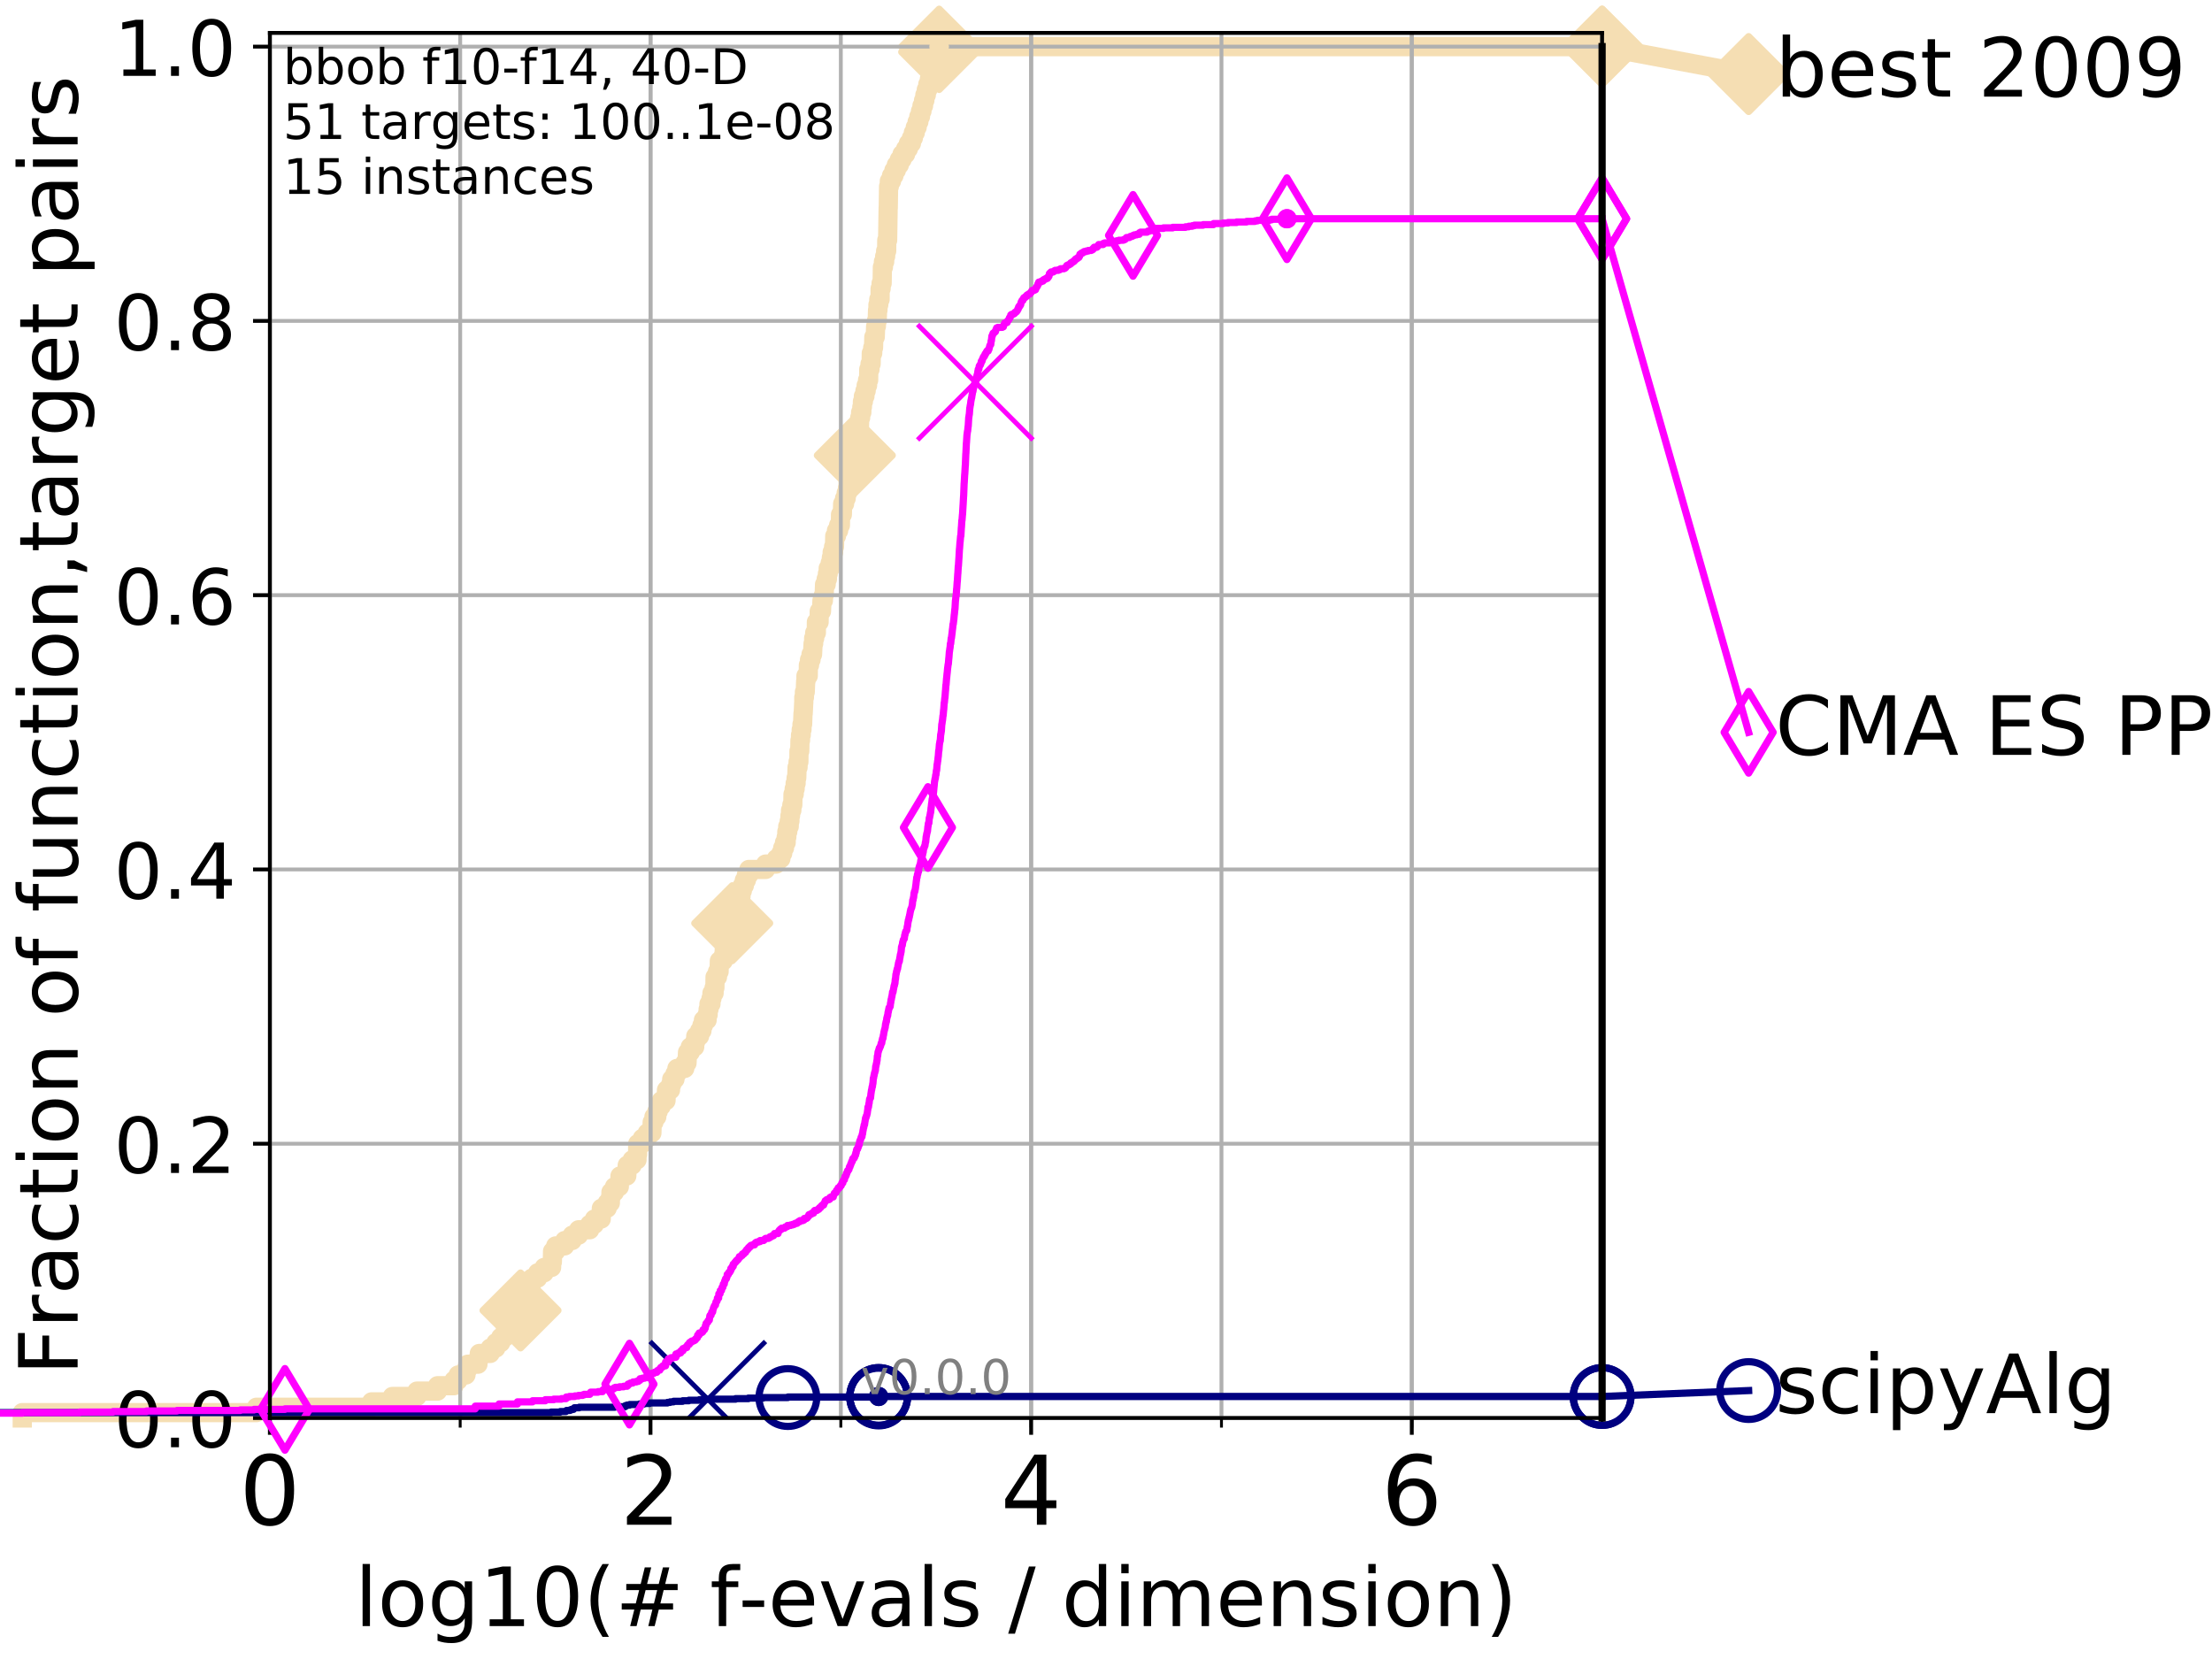 <?xml version="1.0" encoding="utf-8" standalone="no"?>
<!DOCTYPE svg PUBLIC "-//W3C//DTD SVG 1.1//EN"
  "http://www.w3.org/Graphics/SVG/1.1/DTD/svg11.dtd">
<!-- Created with matplotlib (http://matplotlib.org/) -->
<svg height="345pt" version="1.1" viewBox="0 0 460 345" width="460pt" xmlns="http://www.w3.org/2000/svg" xmlns:xlink="http://www.w3.org/1999/xlink">
 <defs>
  <style type="text/css">
*{stroke-linecap:butt;stroke-linejoin:round;}
  </style>
 </defs>
 <g id="figure_1">
  <g id="patch_1">
   <path d="M 0 345.6 
L 460.8 345.6 
L 460.8 0 
L 0 0 
z
" style="fill:#ffffff;"/>
  </g>
  <g id="axes_1">
   <g id="patch_2">
    <path d="M 56.12 294.88 
L 333.168 294.88 
L 333.168 6.845 
L 56.12 6.845 
z
" style="fill:#ffffff;"/>
   </g>
   <g id="line2d_1">
    <path d="M 4.627 294.88 
L 4.627 293.762 
L 53.327 293.762 
L 53.327 292.643 
L 77.281 292.643 
L 77.281 291.525 
L 81.587 291.525 
L 81.587 290.407 
L 86.702 290.407 
L 86.702 289.288 
L 90.981 289.288 
L 90.981 288.17 
L 94.405 288.17 
L 94.405 287.051 
L 95.263 287.051 
L 95.263 285.933 
L 96.901 285.933 
L 96.901 284.815 
L 97.258 284.815 
L 97.258 283.696 
L 99.396 283.696 
L 99.396 282.578 
L 99.671 282.578 
L 99.671 281.46 
L 101.936 281.46 
L 101.936 280.341 
L 103.12 280.341 
L 103.12 279.223 
L 104.123 279.223 
L 104.123 278.105 
L 104.995 278.105 
L 104.995 276.986 
L 105.706 276.986 
L 105.706 275.868 
L 106.388 275.868 
L 106.388 274.749 
L 107.111 274.749 
L 107.111 273.631 
L 108.016 273.631 
L 108.016 272.513 
L 108.245 272.513 
L 108.245 271.394 
L 109.231 271.394 
L 109.231 270.276 
L 109.561 270.276 
L 109.561 269.158 
L 109.694 269.158 
L 109.694 268.039 
L 110.366 268.039 
L 110.366 266.921 
L 110.603 266.921 
L 110.603 265.803 
L 111.805 265.803 
L 111.805 264.684 
L 113.164 264.684 
L 113.164 263.566 
L 114.71 263.566 
L 114.71 262.447 
L 114.866 262.447 
L 114.908 260.211 
L 115.556 260.211 
L 115.556 259.092 
L 117.439 259.092 
L 117.439 257.974 
L 118.992 257.974 
L 118.992 256.856 
L 120.324 256.856 
L 120.324 255.737 
L 122.634 255.737 
L 122.634 254.619 
L 123.61 254.619 
L 123.61 253.501 
L 125.032 253.501 
L 125.055 251.264 
L 126.265 251.264 
L 126.265 250.145 
L 126.928 250.145 
L 126.928 249.027 
L 127.053 249.027 
L 127.053 247.909 
L 127.786 247.909 
L 127.786 246.79 
L 128.792 246.79 
L 128.792 245.672 
L 128.93 245.672 
L 128.93 244.554 
L 130.343 244.554 
L 130.44 242.317 
L 131.463 242.317 
L 131.463 241.199 
L 132.468 241.199 
L 132.468 240.08 
L 132.599 240.08 
L 132.614 237.843 
L 133.575 237.843 
L 133.575 236.725 
L 134.593 236.725 
L 134.593 235.607 
L 135.566 235.607 
L 135.625 233.37 
L 135.988 233.37 
L 135.988 232.252 
L 136.587 232.252 
L 136.587 231.133 
L 136.88 231.133 
L 136.88 230.015 
L 137.517 230.015 
L 137.517 228.896 
L 138.5 228.896 
L 138.606 226.66 
L 139.439 226.66 
L 139.439 225.541 
L 139.687 225.541 
L 139.687 224.423 
L 140.362 224.423 
L 140.362 223.305 
L 140.769 223.305 
L 140.769 222.186 
L 142.397 222.186 
L 142.397 221.068 
L 142.87 221.068 
L 142.975 218.831 
L 143.545 218.831 
L 143.545 217.713 
L 144.47 217.713 
L 144.47 216.594 
L 144.688 216.594 
L 144.688 215.476 
L 145.48 215.476 
L 145.48 214.358 
L 145.971 214.358 
L 145.971 213.239 
L 146.284 213.239 
L 146.284 212.121 
L 147.053 212.121 
L 147.053 211.003 
L 147.264 211.003 
L 147.264 209.884 
L 147.438 209.884 
L 147.438 208.766 
L 147.857 208.766 
L 147.857 207.648 
L 148.052 207.648 
L 148.052 206.529 
L 148.5 206.529 
L 148.5 205.411 
L 148.668 205.411 
L 148.7 203.174 
L 149.208 203.174 
L 149.208 202.056 
L 149.544 202.056 
L 149.595 199.819 
L 150.418 199.819 
L 150.418 198.701 
L 150.607 198.701 
L 150.607 197.582 
L 151.25 197.582 
L 151.25 196.464 
L 151.626 196.464 
L 151.657 194.227 
L 151.971 194.227 
L 151.971 193.109 
L 152.271 193.109 
L 152.271 191.99 
L 152.547 191.99 
L 152.547 190.872 
L 152.788 190.872 
L 152.788 189.754 
L 152.907 189.754 
L 152.907 188.635 
L 153.697 188.635 
L 153.697 187.517 
L 153.96 187.517 
L 153.96 186.399 
L 154.101 186.399 
L 154.101 185.28 
L 154.367 185.28 
L 154.367 184.162 
L 154.792 184.162 
L 154.792 183.044 
L 155.216 183.044 
L 155.216 181.925 
L 155.728 181.925 
L 155.728 180.807 
L 159.208 180.807 
L 159.208 179.688 
L 161.443 179.688 
L 161.443 178.57 
L 162.388 178.57 
L 162.388 177.452 
L 162.769 177.452 
L 162.769 176.333 
L 163.139 176.333 
L 163.139 175.215 
L 163.491 175.215 
L 163.491 174.097 
L 163.624 174.097 
L 163.624 172.978 
L 163.818 172.978 
L 163.818 171.86 
L 164.126 171.86 
L 164.126 170.742 
L 164.274 170.742 
L 164.274 169.623 
L 164.398 169.623 
L 164.398 168.505 
L 164.671 168.505 
L 164.671 167.386 
L 164.866 167.386 
L 164.913 165.15 
L 165.161 165.15 
L 165.161 164.031 
L 165.358 164.031 
L 165.358 162.913 
L 165.553 162.913 
L 165.553 161.795 
L 165.688 161.795 
L 165.761 159.558 
L 165.964 159.558 
L 165.964 158.44 
L 166.133 158.44 
L 166.154 156.203 
L 166.318 156.203 
L 166.359 153.966 
L 166.474 153.966 
L 166.474 152.848 
L 166.623 152.848 
L 166.623 151.729 
L 166.78 151.729 
L 166.78 150.611 
L 166.908 150.611 
L 166.991 148.374 
L 167.031 148.374 
L 167.141 146.138 
L 167.153 146.138 
L 167.153 145.019 
L 167.286 145.019 
L 167.286 143.901 
L 167.457 143.901 
L 167.542 141.664 
L 167.606 141.664 
L 167.606 140.546 
L 168.081 140.546 
L 168.108 138.309 
L 168.347 138.309 
L 168.347 137.191 
L 168.661 137.191 
L 168.661 136.072 
L 168.975 136.072 
L 169.084 133.836 
L 169.206 133.836 
L 169.206 132.717 
L 169.419 132.717 
L 169.419 131.599 
L 169.766 131.599 
L 169.773 129.362 
L 170.34 129.362 
L 170.367 127.125 
L 170.832 127.125 
L 170.931 124.889 
L 171.23 124.889 
L 171.23 123.77 
L 171.389 123.77 
L 171.472 121.534 
L 171.809 121.534 
L 171.809 120.415 
L 172.066 120.415 
L 172.066 119.297 
L 172.231 119.297 
L 172.231 118.178 
L 172.647 118.178 
L 172.647 117.06 
L 172.888 117.06 
L 172.888 115.942 
L 173.058 115.942 
L 173.058 114.823 
L 173.349 114.823 
L 173.349 113.705 
L 173.534 113.705 
L 173.595 111.468 
L 173.945 111.468 
L 173.945 110.35 
L 174.397 110.35 
L 174.397 109.231 
L 174.768 109.231 
L 174.796 106.995 
L 175.172 106.995 
L 175.238 104.758 
L 175.635 104.758 
L 175.635 103.64 
L 175.97 103.64 
L 175.97 102.521 
L 176.24 102.521 
L 176.24 101.403 
L 176.363 101.403 
L 176.363 100.285 
L 176.685 100.285 
L 176.685 99.166 
L 177.043 99.166 
L 177.043 98.048 
L 177.387 98.048 
L 177.387 96.929 
L 177.607 96.929 
L 177.607 95.811 
L 177.763 95.811 
L 177.763 94.693 
L 178.064 94.693 
L 178.064 93.574 
L 178.401 93.574 
L 178.401 92.456 
L 178.582 92.456 
L 178.656 89.101 
L 178.724 89.101 
L 178.788 86.864 
L 178.975 86.864 
L 178.975 85.746 
L 179.225 85.746 
L 179.225 84.627 
L 179.345 84.627 
L 179.345 83.509 
L 179.548 83.509 
L 179.548 82.391 
L 179.868 82.391 
L 179.868 81.272 
L 180.126 81.272 
L 180.126 80.154 
L 180.415 80.154 
L 180.415 79.036 
L 180.641 79.036 
L 180.666 76.799 
L 180.926 76.799 
L 180.926 75.681 
L 181.156 75.681 
L 181.191 73.444 
L 181.485 73.444 
L 181.485 72.325 
L 181.653 72.325 
L 181.721 70.089 
L 182.012 70.089 
L 182.096 67.852 
L 182.25 67.852 
L 182.25 66.734 
L 182.425 66.734 
L 182.491 64.497 
L 182.577 64.497 
L 182.577 63.379 
L 182.748 63.379 
L 182.748 62.26 
L 183.025 62.26 
L 183.027 60.023 
L 183.234 60.023 
L 183.234 58.905 
L 183.448 58.905 
L 183.496 55.55 
L 183.713 55.55 
L 183.713 54.432 
L 183.972 54.432 
L 183.972 53.313 
L 184.174 53.313 
L 184.174 52.195 
L 184.392 52.195 
L 184.41 49.958 
L 184.589 49.958 
L 184.695 43.248 
L 184.719 43.248 
L 184.786 38.775 
L 184.943 38.775 
L 184.943 37.656 
L 185.396 37.656 
L 185.396 36.538 
L 185.895 36.538 
L 185.895 35.419 
L 186.401 35.419 
L 186.401 34.301 
L 187.019 34.301 
L 187.019 33.183 
L 187.588 33.183 
L 187.588 32.064 
L 188.329 32.064 
L 188.329 30.946 
L 188.904 30.946 
L 188.904 29.828 
L 189.533 29.828 
L 189.533 28.709 
L 189.934 28.709 
L 189.934 27.591 
L 190.339 27.591 
L 190.339 26.473 
L 190.727 26.473 
L 190.727 25.354 
L 191.078 25.354 
L 191.078 24.236 
L 191.422 24.236 
L 191.422 23.117 
L 191.728 23.117 
L 191.728 21.999 
L 192.054 21.999 
L 192.054 20.881 
L 192.329 20.881 
L 192.329 19.762 
L 192.631 19.762 
L 192.631 18.644 
L 192.946 18.644 
L 192.946 17.526 
L 193.276 17.526 
L 193.276 16.407 
L 193.653 16.407 
L 193.653 15.289 
L 193.962 15.289 
L 193.962 14.171 
L 194.299 14.171 
L 194.299 13.052 
L 194.689 13.052 
L 194.689 11.934 
L 194.988 11.934 
L 194.988 10.815 
L 195.304 10.815 
L 195.304 9.697 
L 333.168 9.697 
L 333.168 9.697 
" style="fill:none;stroke:#f5deb3;stroke-linecap:square;stroke-width:4;"/>
   </g>
   <g id="line2d_2">
    <defs>
     <path d="M -0 7.778 
L 7.778 0 
L 0 -7.778 
L -7.778 -0 
z
" id="mc449eb17ea" style="stroke:#f5deb3;stroke-linejoin:miter;stroke-width:1.5;"/>
    </defs>
    <g>
     <use style="fill:#f5deb3;stroke:#f5deb3;stroke-linejoin:miter;stroke-width:1.5;" x="108.245" xlink:href="#mc449eb17ea" y="272.513"/>
     <use style="fill:#f5deb3;stroke:#f5deb3;stroke-linejoin:miter;stroke-width:1.5;" x="152.271" xlink:href="#mc449eb17ea" y="191.99"/>
     <use style="fill:#f5deb3;stroke:#f5deb3;stroke-linejoin:miter;stroke-width:1.5;" x="177.763" xlink:href="#mc449eb17ea" y="94.693"/>
     <use style="fill:#f5deb3;stroke:#f5deb3;stroke-linejoin:miter;stroke-width:1.5;" x="195.304" xlink:href="#mc449eb17ea" y="10.815"/>
     <use style="fill:#f5deb3;stroke:#f5deb3;stroke-linejoin:miter;stroke-width:1.5;" x="195.304" xlink:href="#mc449eb17ea" y="9.697"/>
     <use style="fill:#f5deb3;stroke:#f5deb3;stroke-linejoin:miter;stroke-width:1.5;" x="333.168" xlink:href="#mc449eb17ea" y="9.697"/>
    </g>
   </g>
   <g id="line2d_3">
    <path style="fill:none;stroke:#f5deb3;stroke-linecap:square;stroke-width:4;"/>
    <g/>
   </g>
   <g id="line2d_4">
    <path d="M 333.168 9.697 
L 363.643 15.401 
" style="fill:none;stroke:#f5deb3;stroke-linecap:square;stroke-width:4;"/>
    <g>
     <use style="fill:#f5deb3;stroke:#f5deb3;stroke-linejoin:miter;stroke-width:1.5;" x="333.168" xlink:href="#mc449eb17ea" y="9.697"/>
     <use style="fill:#f5deb3;stroke:#f5deb3;stroke-linejoin:miter;stroke-width:1.5;" x="363.643" xlink:href="#mc449eb17ea" y="15.401"/>
    </g>
   </g>
   <g id="matplotlib.axis_1">
    <g id="xtick_1">
     <g id="line2d_5">
      <path clip-path="url(#p7155814839)" d="M 56.12 294.88 
L 56.12 6.845 
" style="fill:none;stroke:#b0b0b0;stroke-linecap:square;stroke-width:0.8;"/>
     </g>
     <g id="line2d_6">
      <defs>
       <path d="M 0 0 
L 0 3.5 
" id="me90923642d" style="stroke:#000000;stroke-width:0.8;"/>
      </defs>
      <g>
       <use style="stroke:#000000;stroke-width:0.8;" x="56.12" xlink:href="#me90923642d" y="294.88"/>
      </g>
     </g>
     <g id="text_1">
      <!-- 0 -->
      <defs>
       <path d="M 31.781 66.406 
Q 24.172 66.406 20.328 58.906 
Q 16.5 51.422 16.5 36.375 
Q 16.5 21.391 20.328 13.891 
Q 24.172 6.391 31.781 6.391 
Q 39.453 6.391 43.281 13.891 
Q 47.125 21.391 47.125 36.375 
Q 47.125 51.422 43.281 58.906 
Q 39.453 66.406 31.781 66.406 
z
M 31.781 74.219 
Q 44.047 74.219 50.516 64.516 
Q 56.984 54.828 56.984 36.375 
Q 56.984 17.969 50.516 8.266 
Q 44.047 -1.422 31.781 -1.422 
Q 19.531 -1.422 13.062 8.266 
Q 6.594 17.969 6.594 36.375 
Q 6.594 54.828 13.062 64.516 
Q 19.531 74.219 31.781 74.219 
z
" id="DejaVuSans-30"/>
      </defs>
      <g transform="translate(49.758 317.077)scale(0.2 -0.2)">
       <use xlink:href="#DejaVuSans-30"/>
      </g>
     </g>
    </g>
    <g id="xtick_2">
     <g id="line2d_7">
      <path clip-path="url(#p7155814839)" d="M 135.277 294.88 
L 135.277 6.845 
" style="fill:none;stroke:#b0b0b0;stroke-linecap:square;stroke-width:0.8;"/>
     </g>
     <g id="line2d_8">
      <g>
       <use style="stroke:#000000;stroke-width:0.8;" x="135.277" xlink:href="#me90923642d" y="294.88"/>
      </g>
     </g>
     <g id="text_2">
      <!-- 2 -->
      <defs>
       <path d="M 19.188 8.297 
L 53.609 8.297 
L 53.609 0 
L 7.328 0 
L 7.328 8.297 
Q 12.938 14.109 22.625 23.891 
Q 32.328 33.688 34.812 36.531 
Q 39.547 41.844 41.422 45.531 
Q 43.312 49.219 43.312 52.781 
Q 43.312 58.594 39.234 62.25 
Q 35.156 65.922 28.609 65.922 
Q 23.969 65.922 18.812 64.312 
Q 13.672 62.703 7.812 59.422 
L 7.812 69.391 
Q 13.766 71.781 18.938 73 
Q 24.125 74.219 28.422 74.219 
Q 39.75 74.219 46.484 68.547 
Q 53.219 62.891 53.219 53.422 
Q 53.219 48.922 51.531 44.891 
Q 49.859 40.875 45.406 35.406 
Q 44.188 33.984 37.641 27.219 
Q 31.109 20.453 19.188 8.297 
z
" id="DejaVuSans-32"/>
      </defs>
      <g transform="translate(128.914 317.077)scale(0.2 -0.2)">
       <use xlink:href="#DejaVuSans-32"/>
      </g>
     </g>
    </g>
    <g id="xtick_3">
     <g id="line2d_9">
      <path clip-path="url(#p7155814839)" d="M 214.433 294.88 
L 214.433 6.845 
" style="fill:none;stroke:#b0b0b0;stroke-linecap:square;stroke-width:0.8;"/>
     </g>
     <g id="line2d_10">
      <g>
       <use style="stroke:#000000;stroke-width:0.8;" x="214.433" xlink:href="#me90923642d" y="294.88"/>
      </g>
     </g>
     <g id="text_3">
      <!-- 4 -->
      <defs>
       <path d="M 37.797 64.312 
L 12.891 25.391 
L 37.797 25.391 
z
M 35.203 72.906 
L 47.609 72.906 
L 47.609 25.391 
L 58.016 25.391 
L 58.016 17.188 
L 47.609 17.188 
L 47.609 0 
L 37.797 0 
L 37.797 17.188 
L 4.891 17.188 
L 4.891 26.703 
z
" id="DejaVuSans-34"/>
      </defs>
      <g transform="translate(208.071 317.077)scale(0.2 -0.2)">
       <use xlink:href="#DejaVuSans-34"/>
      </g>
     </g>
    </g>
    <g id="xtick_4">
     <g id="line2d_11">
      <path clip-path="url(#p7155814839)" d="M 293.59 294.88 
L 293.59 6.845 
" style="fill:none;stroke:#b0b0b0;stroke-linecap:square;stroke-width:0.8;"/>
     </g>
     <g id="line2d_12">
      <g>
       <use style="stroke:#000000;stroke-width:0.8;" x="293.59" xlink:href="#me90923642d" y="294.88"/>
      </g>
     </g>
     <g id="text_4">
      <!-- 6 -->
      <defs>
       <path d="M 33.016 40.375 
Q 26.375 40.375 22.484 35.828 
Q 18.609 31.297 18.609 23.391 
Q 18.609 15.531 22.484 10.953 
Q 26.375 6.391 33.016 6.391 
Q 39.656 6.391 43.531 10.953 
Q 47.406 15.531 47.406 23.391 
Q 47.406 31.297 43.531 35.828 
Q 39.656 40.375 33.016 40.375 
z
M 52.594 71.297 
L 52.594 62.312 
Q 48.875 64.062 45.094 64.984 
Q 41.312 65.922 37.594 65.922 
Q 27.828 65.922 22.672 59.328 
Q 17.531 52.734 16.797 39.406 
Q 19.672 43.656 24.016 45.922 
Q 28.375 48.188 33.594 48.188 
Q 44.578 48.188 50.953 41.516 
Q 57.328 34.859 57.328 23.391 
Q 57.328 12.156 50.688 5.359 
Q 44.047 -1.422 33.016 -1.422 
Q 20.359 -1.422 13.672 8.266 
Q 6.984 17.969 6.984 36.375 
Q 6.984 53.656 15.188 63.938 
Q 23.391 74.219 37.203 74.219 
Q 40.922 74.219 44.703 73.484 
Q 48.484 72.75 52.594 71.297 
z
" id="DejaVuSans-36"/>
      </defs>
      <g transform="translate(287.227 317.077)scale(0.2 -0.2)">
       <use xlink:href="#DejaVuSans-36"/>
      </g>
     </g>
    </g>
    <g id="xtick_5">
     <g id="line2d_13">
      <path clip-path="url(#p7155814839)" d="M 56.12 294.88 
L 56.12 6.845 
" style="fill:none;stroke:#b0b0b0;stroke-linecap:square;stroke-width:0.8;"/>
     </g>
     <g id="line2d_14">
      <defs>
       <path d="M 0 0 
L 0 2 
" id="m14ac9070e6" style="stroke:#000000;stroke-width:0.6;"/>
      </defs>
      <g>
       <use style="stroke:#000000;stroke-width:0.6;" x="56.12" xlink:href="#m14ac9070e6" y="294.88"/>
      </g>
     </g>
    </g>
    <g id="xtick_6">
     <g id="line2d_15">
      <path clip-path="url(#p7155814839)" d="M 95.698 294.88 
L 95.698 6.845 
" style="fill:none;stroke:#b0b0b0;stroke-linecap:square;stroke-width:0.8;"/>
     </g>
     <g id="line2d_16">
      <g>
       <use style="stroke:#000000;stroke-width:0.6;" x="95.698" xlink:href="#m14ac9070e6" y="294.88"/>
      </g>
     </g>
    </g>
    <g id="xtick_7">
     <g id="line2d_17">
      <path clip-path="url(#p7155814839)" d="M 135.277 294.88 
L 135.277 6.845 
" style="fill:none;stroke:#b0b0b0;stroke-linecap:square;stroke-width:0.8;"/>
     </g>
     <g id="line2d_18">
      <g>
       <use style="stroke:#000000;stroke-width:0.6;" x="135.277" xlink:href="#m14ac9070e6" y="294.88"/>
      </g>
     </g>
    </g>
    <g id="xtick_8">
     <g id="line2d_19">
      <path clip-path="url(#p7155814839)" d="M 174.855 294.88 
L 174.855 6.845 
" style="fill:none;stroke:#b0b0b0;stroke-linecap:square;stroke-width:0.8;"/>
     </g>
     <g id="line2d_20">
      <g>
       <use style="stroke:#000000;stroke-width:0.6;" x="174.855" xlink:href="#m14ac9070e6" y="294.88"/>
      </g>
     </g>
    </g>
    <g id="xtick_9">
     <g id="line2d_21">
      <path clip-path="url(#p7155814839)" d="M 214.433 294.88 
L 214.433 6.845 
" style="fill:none;stroke:#b0b0b0;stroke-linecap:square;stroke-width:0.8;"/>
     </g>
     <g id="line2d_22">
      <g>
       <use style="stroke:#000000;stroke-width:0.6;" x="214.433" xlink:href="#m14ac9070e6" y="294.88"/>
      </g>
     </g>
    </g>
    <g id="xtick_10">
     <g id="line2d_23">
      <path clip-path="url(#p7155814839)" d="M 254.011 294.88 
L 254.011 6.845 
" style="fill:none;stroke:#b0b0b0;stroke-linecap:square;stroke-width:0.8;"/>
     </g>
     <g id="line2d_24">
      <g>
       <use style="stroke:#000000;stroke-width:0.6;" x="254.011" xlink:href="#m14ac9070e6" y="294.88"/>
      </g>
     </g>
    </g>
    <g id="xtick_11">
     <g id="line2d_25">
      <path clip-path="url(#p7155814839)" d="M 293.59 294.88 
L 293.59 6.845 
" style="fill:none;stroke:#b0b0b0;stroke-linecap:square;stroke-width:0.8;"/>
     </g>
     <g id="line2d_26">
      <g>
       <use style="stroke:#000000;stroke-width:0.6;" x="293.59" xlink:href="#m14ac9070e6" y="294.88"/>
      </g>
     </g>
    </g>
    <g id="xtick_12">
     <g id="line2d_27">
      <path clip-path="url(#p7155814839)" d="M 333.168 294.88 
L 333.168 6.845 
" style="fill:none;stroke:#b0b0b0;stroke-linecap:square;stroke-width:0.8;"/>
     </g>
     <g id="line2d_28">
      <g>
       <use style="stroke:#000000;stroke-width:0.6;" x="333.168" xlink:href="#m14ac9070e6" y="294.88"/>
      </g>
     </g>
    </g>
    <g id="text_5">
     <!-- log10(# f-evals / dimension) -->
     <defs>
      <path d="M 9.422 75.984 
L 18.406 75.984 
L 18.406 0 
L 9.422 0 
z
" id="DejaVuSans-6c"/>
      <path d="M 30.609 48.391 
Q 23.391 48.391 19.188 42.75 
Q 14.984 37.109 14.984 27.297 
Q 14.984 17.484 19.156 11.844 
Q 23.344 6.203 30.609 6.203 
Q 37.797 6.203 41.984 11.859 
Q 46.188 17.531 46.188 27.297 
Q 46.188 37.016 41.984 42.703 
Q 37.797 48.391 30.609 48.391 
z
M 30.609 56 
Q 42.328 56 49.016 48.375 
Q 55.719 40.766 55.719 27.297 
Q 55.719 13.875 49.016 6.219 
Q 42.328 -1.422 30.609 -1.422 
Q 18.844 -1.422 12.172 6.219 
Q 5.516 13.875 5.516 27.297 
Q 5.516 40.766 12.172 48.375 
Q 18.844 56 30.609 56 
z
" id="DejaVuSans-6f"/>
      <path d="M 45.406 27.984 
Q 45.406 37.75 41.375 43.109 
Q 37.359 48.484 30.078 48.484 
Q 22.859 48.484 18.828 43.109 
Q 14.797 37.75 14.797 27.984 
Q 14.797 18.266 18.828 12.891 
Q 22.859 7.516 30.078 7.516 
Q 37.359 7.516 41.375 12.891 
Q 45.406 18.266 45.406 27.984 
z
M 54.391 6.781 
Q 54.391 -7.172 48.188 -13.984 
Q 42 -20.797 29.203 -20.797 
Q 24.469 -20.797 20.266 -20.094 
Q 16.062 -19.391 12.109 -17.922 
L 12.109 -9.188 
Q 16.062 -11.328 19.922 -12.344 
Q 23.781 -13.375 27.781 -13.375 
Q 36.625 -13.375 41.016 -8.766 
Q 45.406 -4.156 45.406 5.172 
L 45.406 9.625 
Q 42.625 4.781 38.281 2.391 
Q 33.938 0 27.875 0 
Q 17.828 0 11.672 7.656 
Q 5.516 15.328 5.516 27.984 
Q 5.516 40.672 11.672 48.328 
Q 17.828 56 27.875 56 
Q 33.938 56 38.281 53.609 
Q 42.625 51.219 45.406 46.391 
L 45.406 54.688 
L 54.391 54.688 
z
" id="DejaVuSans-67"/>
      <path d="M 12.406 8.297 
L 28.516 8.297 
L 28.516 63.922 
L 10.984 60.406 
L 10.984 69.391 
L 28.422 72.906 
L 38.281 72.906 
L 38.281 8.297 
L 54.391 8.297 
L 54.391 0 
L 12.406 0 
z
" id="DejaVuSans-31"/>
      <path d="M 31 75.875 
Q 24.469 64.656 21.281 53.656 
Q 18.109 42.672 18.109 31.391 
Q 18.109 20.125 21.312 9.062 
Q 24.516 -2 31 -13.188 
L 23.188 -13.188 
Q 15.875 -1.703 12.234 9.375 
Q 8.594 20.453 8.594 31.391 
Q 8.594 42.281 12.203 53.312 
Q 15.828 64.359 23.188 75.875 
z
" id="DejaVuSans-28"/>
      <path d="M 51.125 44 
L 36.922 44 
L 32.812 27.688 
L 47.125 27.688 
z
M 43.797 71.781 
L 38.719 51.516 
L 52.984 51.516 
L 58.109 71.781 
L 65.922 71.781 
L 60.891 51.516 
L 76.125 51.516 
L 76.125 44 
L 58.984 44 
L 54.984 27.688 
L 70.516 27.688 
L 70.516 20.219 
L 53.078 20.219 
L 48 0 
L 40.188 0 
L 45.219 20.219 
L 30.906 20.219 
L 25.875 0 
L 18.016 0 
L 23.094 20.219 
L 7.719 20.219 
L 7.719 27.688 
L 24.906 27.688 
L 29 44 
L 13.281 44 
L 13.281 51.516 
L 30.906 51.516 
L 35.891 71.781 
z
" id="DejaVuSans-23"/>
      <path id="DejaVuSans-20"/>
      <path d="M 37.109 75.984 
L 37.109 68.5 
L 28.516 68.5 
Q 23.688 68.5 21.797 66.547 
Q 19.922 64.594 19.922 59.516 
L 19.922 54.688 
L 34.719 54.688 
L 34.719 47.703 
L 19.922 47.703 
L 19.922 0 
L 10.891 0 
L 10.891 47.703 
L 2.297 47.703 
L 2.297 54.688 
L 10.891 54.688 
L 10.891 58.5 
Q 10.891 67.625 15.141 71.797 
Q 19.391 75.984 28.609 75.984 
z
" id="DejaVuSans-66"/>
      <path d="M 4.891 31.391 
L 31.203 31.391 
L 31.203 23.391 
L 4.891 23.391 
z
" id="DejaVuSans-2d"/>
      <path d="M 56.203 29.594 
L 56.203 25.203 
L 14.891 25.203 
Q 15.484 15.922 20.484 11.062 
Q 25.484 6.203 34.422 6.203 
Q 39.594 6.203 44.453 7.469 
Q 49.312 8.734 54.109 11.281 
L 54.109 2.781 
Q 49.266 0.734 44.188 -0.344 
Q 39.109 -1.422 33.891 -1.422 
Q 20.797 -1.422 13.156 6.188 
Q 5.516 13.812 5.516 26.812 
Q 5.516 40.234 12.766 48.109 
Q 20.016 56 32.328 56 
Q 43.359 56 49.781 48.891 
Q 56.203 41.797 56.203 29.594 
z
M 47.219 32.234 
Q 47.125 39.594 43.094 43.984 
Q 39.062 48.391 32.422 48.391 
Q 24.906 48.391 20.391 44.141 
Q 15.875 39.891 15.188 32.172 
z
" id="DejaVuSans-65"/>
      <path d="M 2.984 54.688 
L 12.5 54.688 
L 29.594 8.797 
L 46.688 54.688 
L 56.203 54.688 
L 35.688 0 
L 23.484 0 
z
" id="DejaVuSans-76"/>
      <path d="M 34.281 27.484 
Q 23.391 27.484 19.188 25 
Q 14.984 22.516 14.984 16.5 
Q 14.984 11.719 18.141 8.906 
Q 21.297 6.109 26.703 6.109 
Q 34.188 6.109 38.703 11.406 
Q 43.219 16.703 43.219 25.484 
L 43.219 27.484 
z
M 52.203 31.203 
L 52.203 0 
L 43.219 0 
L 43.219 8.297 
Q 40.141 3.328 35.547 0.953 
Q 30.953 -1.422 24.312 -1.422 
Q 15.922 -1.422 10.953 3.297 
Q 6 8.016 6 15.922 
Q 6 25.141 12.172 29.828 
Q 18.359 34.516 30.609 34.516 
L 43.219 34.516 
L 43.219 35.406 
Q 43.219 41.609 39.141 45 
Q 35.062 48.391 27.688 48.391 
Q 23 48.391 18.547 47.266 
Q 14.109 46.141 10.016 43.891 
L 10.016 52.203 
Q 14.938 54.109 19.578 55.047 
Q 24.219 56 28.609 56 
Q 40.484 56 46.344 49.844 
Q 52.203 43.703 52.203 31.203 
z
" id="DejaVuSans-61"/>
      <path d="M 44.281 53.078 
L 44.281 44.578 
Q 40.484 46.531 36.375 47.5 
Q 32.281 48.484 27.875 48.484 
Q 21.188 48.484 17.844 46.438 
Q 14.5 44.391 14.5 40.281 
Q 14.5 37.156 16.891 35.375 
Q 19.281 33.594 26.516 31.984 
L 29.594 31.297 
Q 39.156 29.25 43.188 25.516 
Q 47.219 21.781 47.219 15.094 
Q 47.219 7.469 41.188 3.016 
Q 35.156 -1.422 24.609 -1.422 
Q 20.219 -1.422 15.453 -0.562 
Q 10.688 0.297 5.422 2 
L 5.422 11.281 
Q 10.406 8.688 15.234 7.391 
Q 20.062 6.109 24.812 6.109 
Q 31.156 6.109 34.562 8.281 
Q 37.984 10.453 37.984 14.406 
Q 37.984 18.062 35.516 20.016 
Q 33.062 21.969 24.703 23.781 
L 21.578 24.516 
Q 13.234 26.266 9.516 29.906 
Q 5.812 33.547 5.812 39.891 
Q 5.812 47.609 11.281 51.797 
Q 16.75 56 26.812 56 
Q 31.781 56 36.172 55.266 
Q 40.578 54.547 44.281 53.078 
z
" id="DejaVuSans-73"/>
      <path d="M 25.391 72.906 
L 33.688 72.906 
L 8.297 -9.281 
L 0 -9.281 
z
" id="DejaVuSans-2f"/>
      <path d="M 45.406 46.391 
L 45.406 75.984 
L 54.391 75.984 
L 54.391 0 
L 45.406 0 
L 45.406 8.203 
Q 42.578 3.328 38.25 0.953 
Q 33.938 -1.422 27.875 -1.422 
Q 17.969 -1.422 11.734 6.484 
Q 5.516 14.406 5.516 27.297 
Q 5.516 40.188 11.734 48.094 
Q 17.969 56 27.875 56 
Q 33.938 56 38.25 53.625 
Q 42.578 51.266 45.406 46.391 
z
M 14.797 27.297 
Q 14.797 17.391 18.875 11.75 
Q 22.953 6.109 30.078 6.109 
Q 37.203 6.109 41.297 11.75 
Q 45.406 17.391 45.406 27.297 
Q 45.406 37.203 41.297 42.844 
Q 37.203 48.484 30.078 48.484 
Q 22.953 48.484 18.875 42.844 
Q 14.797 37.203 14.797 27.297 
z
" id="DejaVuSans-64"/>
      <path d="M 9.422 54.688 
L 18.406 54.688 
L 18.406 0 
L 9.422 0 
z
M 9.422 75.984 
L 18.406 75.984 
L 18.406 64.594 
L 9.422 64.594 
z
" id="DejaVuSans-69"/>
      <path d="M 52 44.188 
Q 55.375 50.25 60.062 53.125 
Q 64.75 56 71.094 56 
Q 79.641 56 84.281 50.016 
Q 88.922 44.047 88.922 33.016 
L 88.922 0 
L 79.891 0 
L 79.891 32.719 
Q 79.891 40.578 77.094 44.375 
Q 74.312 48.188 68.609 48.188 
Q 61.625 48.188 57.562 43.547 
Q 53.516 38.922 53.516 30.906 
L 53.516 0 
L 44.484 0 
L 44.484 32.719 
Q 44.484 40.625 41.703 44.406 
Q 38.922 48.188 33.109 48.188 
Q 26.219 48.188 22.156 43.531 
Q 18.109 38.875 18.109 30.906 
L 18.109 0 
L 9.078 0 
L 9.078 54.688 
L 18.109 54.688 
L 18.109 46.188 
Q 21.188 51.219 25.484 53.609 
Q 29.781 56 35.688 56 
Q 41.656 56 45.828 52.969 
Q 50 49.953 52 44.188 
z
" id="DejaVuSans-6d"/>
      <path d="M 54.891 33.016 
L 54.891 0 
L 45.906 0 
L 45.906 32.719 
Q 45.906 40.484 42.875 44.328 
Q 39.844 48.188 33.797 48.188 
Q 26.516 48.188 22.312 43.547 
Q 18.109 38.922 18.109 30.906 
L 18.109 0 
L 9.078 0 
L 9.078 54.688 
L 18.109 54.688 
L 18.109 46.188 
Q 21.344 51.125 25.703 53.562 
Q 30.078 56 35.797 56 
Q 45.219 56 50.047 50.172 
Q 54.891 44.344 54.891 33.016 
z
" id="DejaVuSans-6e"/>
      <path d="M 8.016 75.875 
L 15.828 75.875 
Q 23.141 64.359 26.781 53.312 
Q 30.422 42.281 30.422 31.391 
Q 30.422 20.453 26.781 9.375 
Q 23.141 -1.703 15.828 -13.188 
L 8.016 -13.188 
Q 14.5 -2 17.703 9.062 
Q 20.906 20.125 20.906 31.391 
Q 20.906 42.672 17.703 53.656 
Q 14.5 64.656 8.016 75.875 
z
" id="DejaVuSans-29"/>
     </defs>
     <g transform="translate(73.803 338.154)scale(0.17 -0.17)">
      <use xlink:href="#DejaVuSans-6c"/>
      <use x="27.783" xlink:href="#DejaVuSans-6f"/>
      <use x="88.965" xlink:href="#DejaVuSans-67"/>
      <use x="152.441" xlink:href="#DejaVuSans-31"/>
      <use x="216.064" xlink:href="#DejaVuSans-30"/>
      <use x="279.688" xlink:href="#DejaVuSans-28"/>
      <use x="318.701" xlink:href="#DejaVuSans-23"/>
      <use x="402.49" xlink:href="#DejaVuSans-20"/>
      <use x="434.277" xlink:href="#DejaVuSans-66"/>
      <use x="469.404" xlink:href="#DejaVuSans-2d"/>
      <use x="505.488" xlink:href="#DejaVuSans-65"/>
      <use x="567.012" xlink:href="#DejaVuSans-76"/>
      <use x="626.191" xlink:href="#DejaVuSans-61"/>
      <use x="687.471" xlink:href="#DejaVuSans-6c"/>
      <use x="715.254" xlink:href="#DejaVuSans-73"/>
      <use x="767.354" xlink:href="#DejaVuSans-20"/>
      <use x="799.141" xlink:href="#DejaVuSans-2f"/>
      <use x="832.832" xlink:href="#DejaVuSans-20"/>
      <use x="864.619" xlink:href="#DejaVuSans-64"/>
      <use x="928.096" xlink:href="#DejaVuSans-69"/>
      <use x="955.879" xlink:href="#DejaVuSans-6d"/>
      <use x="1053.291" xlink:href="#DejaVuSans-65"/>
      <use x="1114.814" xlink:href="#DejaVuSans-6e"/>
      <use x="1178.193" xlink:href="#DejaVuSans-73"/>
      <use x="1230.293" xlink:href="#DejaVuSans-69"/>
      <use x="1258.076" xlink:href="#DejaVuSans-6f"/>
      <use x="1319.258" xlink:href="#DejaVuSans-6e"/>
      <use x="1382.637" xlink:href="#DejaVuSans-29"/>
     </g>
    </g>
   </g>
   <g id="matplotlib.axis_2">
    <g id="ytick_1">
     <g id="line2d_29">
      <path clip-path="url(#p7155814839)" d="M 56.12 294.88 
L 333.168 294.88 
" style="fill:none;stroke:#b0b0b0;stroke-linecap:square;stroke-width:0.8;"/>
     </g>
     <g id="line2d_30">
      <defs>
       <path d="M 0 0 
L -3.5 0 
" id="ma1e465b4b2" style="stroke:#000000;stroke-width:0.8;"/>
      </defs>
      <g>
       <use style="stroke:#000000;stroke-width:0.8;" x="56.12" xlink:href="#ma1e465b4b2" y="294.88"/>
      </g>
     </g>
     <g id="text_6">
      <!-- 0.0 -->
      <defs>
       <path d="M 10.688 12.406 
L 21 12.406 
L 21 0 
L 10.688 0 
z
" id="DejaVuSans-2e"/>
      </defs>
      <g transform="translate(23.675 300.959)scale(0.16 -0.16)">
       <use xlink:href="#DejaVuSans-30"/>
       <use x="63.623" xlink:href="#DejaVuSans-2e"/>
       <use x="95.41" xlink:href="#DejaVuSans-30"/>
      </g>
     </g>
    </g>
    <g id="ytick_2">
     <g id="line2d_31">
      <path clip-path="url(#p7155814839)" d="M 56.12 237.843 
L 333.168 237.843 
" style="fill:none;stroke:#b0b0b0;stroke-linecap:square;stroke-width:0.8;"/>
     </g>
     <g id="line2d_32">
      <g>
       <use style="stroke:#000000;stroke-width:0.8;" x="56.12" xlink:href="#ma1e465b4b2" y="237.843"/>
      </g>
     </g>
     <g id="text_7">
      <!-- 0.2 -->
      <g transform="translate(23.675 243.922)scale(0.16 -0.16)">
       <use xlink:href="#DejaVuSans-30"/>
       <use x="63.623" xlink:href="#DejaVuSans-2e"/>
       <use x="95.41" xlink:href="#DejaVuSans-32"/>
      </g>
     </g>
    </g>
    <g id="ytick_3">
     <g id="line2d_33">
      <path clip-path="url(#p7155814839)" d="M 56.12 180.807 
L 333.168 180.807 
" style="fill:none;stroke:#b0b0b0;stroke-linecap:square;stroke-width:0.8;"/>
     </g>
     <g id="line2d_34">
      <g>
       <use style="stroke:#000000;stroke-width:0.8;" x="56.12" xlink:href="#ma1e465b4b2" y="180.807"/>
      </g>
     </g>
     <g id="text_8">
      <!-- 0.4 -->
      <g transform="translate(23.675 186.886)scale(0.16 -0.16)">
       <use xlink:href="#DejaVuSans-30"/>
       <use x="63.623" xlink:href="#DejaVuSans-2e"/>
       <use x="95.41" xlink:href="#DejaVuSans-34"/>
      </g>
     </g>
    </g>
    <g id="ytick_4">
     <g id="line2d_35">
      <path clip-path="url(#p7155814839)" d="M 56.12 123.77 
L 333.168 123.77 
" style="fill:none;stroke:#b0b0b0;stroke-linecap:square;stroke-width:0.8;"/>
     </g>
     <g id="line2d_36">
      <g>
       <use style="stroke:#000000;stroke-width:0.8;" x="56.12" xlink:href="#ma1e465b4b2" y="123.77"/>
      </g>
     </g>
     <g id="text_9">
      <!-- 0.6 -->
      <g transform="translate(23.675 129.849)scale(0.16 -0.16)">
       <use xlink:href="#DejaVuSans-30"/>
       <use x="63.623" xlink:href="#DejaVuSans-2e"/>
       <use x="95.41" xlink:href="#DejaVuSans-36"/>
      </g>
     </g>
    </g>
    <g id="ytick_5">
     <g id="line2d_37">
      <path clip-path="url(#p7155814839)" d="M 56.12 66.734 
L 333.168 66.734 
" style="fill:none;stroke:#b0b0b0;stroke-linecap:square;stroke-width:0.8;"/>
     </g>
     <g id="line2d_38">
      <g>
       <use style="stroke:#000000;stroke-width:0.8;" x="56.12" xlink:href="#ma1e465b4b2" y="66.734"/>
      </g>
     </g>
     <g id="text_10">
      <!-- 0.8 -->
      <defs>
       <path d="M 31.781 34.625 
Q 24.75 34.625 20.719 30.859 
Q 16.703 27.094 16.703 20.516 
Q 16.703 13.922 20.719 10.156 
Q 24.75 6.391 31.781 6.391 
Q 38.812 6.391 42.859 10.172 
Q 46.922 13.969 46.922 20.516 
Q 46.922 27.094 42.891 30.859 
Q 38.875 34.625 31.781 34.625 
z
M 21.922 38.812 
Q 15.578 40.375 12.031 44.719 
Q 8.5 49.078 8.5 55.328 
Q 8.5 64.062 14.719 69.141 
Q 20.953 74.219 31.781 74.219 
Q 42.672 74.219 48.875 69.141 
Q 55.078 64.062 55.078 55.328 
Q 55.078 49.078 51.531 44.719 
Q 48 40.375 41.703 38.812 
Q 48.828 37.156 52.797 32.312 
Q 56.781 27.484 56.781 20.516 
Q 56.781 9.906 50.312 4.234 
Q 43.844 -1.422 31.781 -1.422 
Q 19.734 -1.422 13.25 4.234 
Q 6.781 9.906 6.781 20.516 
Q 6.781 27.484 10.781 32.312 
Q 14.797 37.156 21.922 38.812 
z
M 18.312 54.391 
Q 18.312 48.734 21.844 45.562 
Q 25.391 42.391 31.781 42.391 
Q 38.141 42.391 41.719 45.562 
Q 45.312 48.734 45.312 54.391 
Q 45.312 60.062 41.719 63.234 
Q 38.141 66.406 31.781 66.406 
Q 25.391 66.406 21.844 63.234 
Q 18.312 60.062 18.312 54.391 
z
" id="DejaVuSans-38"/>
      </defs>
      <g transform="translate(23.675 72.812)scale(0.16 -0.16)">
       <use xlink:href="#DejaVuSans-30"/>
       <use x="63.623" xlink:href="#DejaVuSans-2e"/>
       <use x="95.41" xlink:href="#DejaVuSans-38"/>
      </g>
     </g>
    </g>
    <g id="ytick_6">
     <g id="line2d_39">
      <path clip-path="url(#p7155814839)" d="M 56.12 9.697 
L 333.168 9.697 
" style="fill:none;stroke:#b0b0b0;stroke-linecap:square;stroke-width:0.8;"/>
     </g>
     <g id="line2d_40">
      <g>
       <use style="stroke:#000000;stroke-width:0.8;" x="56.12" xlink:href="#ma1e465b4b2" y="9.697"/>
      </g>
     </g>
     <g id="text_11">
      <!-- 1.0 -->
      <g transform="translate(23.675 15.776)scale(0.16 -0.16)">
       <use xlink:href="#DejaVuSans-31"/>
       <use x="63.623" xlink:href="#DejaVuSans-2e"/>
       <use x="95.41" xlink:href="#DejaVuSans-30"/>
      </g>
     </g>
    </g>
    <g id="text_12">
     <!-- Fraction of function,target pairs -->
     <defs>
      <path d="M 9.812 72.906 
L 51.703 72.906 
L 51.703 64.594 
L 19.672 64.594 
L 19.672 43.109 
L 48.578 43.109 
L 48.578 34.812 
L 19.672 34.812 
L 19.672 0 
L 9.812 0 
z
" id="DejaVuSans-46"/>
      <path d="M 41.109 46.297 
Q 39.594 47.172 37.812 47.578 
Q 36.031 48 33.891 48 
Q 26.266 48 22.188 43.047 
Q 18.109 38.094 18.109 28.812 
L 18.109 0 
L 9.078 0 
L 9.078 54.688 
L 18.109 54.688 
L 18.109 46.188 
Q 20.953 51.172 25.484 53.578 
Q 30.031 56 36.531 56 
Q 37.453 56 38.578 55.875 
Q 39.703 55.766 41.062 55.516 
z
" id="DejaVuSans-72"/>
      <path d="M 48.781 52.594 
L 48.781 44.188 
Q 44.969 46.297 41.141 47.344 
Q 37.312 48.391 33.406 48.391 
Q 24.656 48.391 19.812 42.844 
Q 14.984 37.312 14.984 27.297 
Q 14.984 17.281 19.812 11.734 
Q 24.656 6.203 33.406 6.203 
Q 37.312 6.203 41.141 7.25 
Q 44.969 8.297 48.781 10.406 
L 48.781 2.094 
Q 45.016 0.344 40.984 -0.531 
Q 36.969 -1.422 32.422 -1.422 
Q 20.062 -1.422 12.781 6.344 
Q 5.516 14.109 5.516 27.297 
Q 5.516 40.672 12.859 48.328 
Q 20.219 56 33.016 56 
Q 37.156 56 41.109 55.141 
Q 45.062 54.297 48.781 52.594 
z
" id="DejaVuSans-63"/>
      <path d="M 18.312 70.219 
L 18.312 54.688 
L 36.812 54.688 
L 36.812 47.703 
L 18.312 47.703 
L 18.312 18.016 
Q 18.312 11.328 20.141 9.422 
Q 21.969 7.516 27.594 7.516 
L 36.812 7.516 
L 36.812 0 
L 27.594 0 
Q 17.188 0 13.234 3.875 
Q 9.281 7.766 9.281 18.016 
L 9.281 47.703 
L 2.688 47.703 
L 2.688 54.688 
L 9.281 54.688 
L 9.281 70.219 
z
" id="DejaVuSans-74"/>
      <path d="M 8.5 21.578 
L 8.5 54.688 
L 17.484 54.688 
L 17.484 21.922 
Q 17.484 14.156 20.5 10.266 
Q 23.531 6.391 29.594 6.391 
Q 36.859 6.391 41.078 11.031 
Q 45.312 15.672 45.312 23.688 
L 45.312 54.688 
L 54.297 54.688 
L 54.297 0 
L 45.312 0 
L 45.312 8.406 
Q 42.047 3.422 37.719 1 
Q 33.406 -1.422 27.688 -1.422 
Q 18.266 -1.422 13.375 4.438 
Q 8.5 10.297 8.5 21.578 
z
M 31.109 56 
z
" id="DejaVuSans-75"/>
      <path d="M 11.719 12.406 
L 22.016 12.406 
L 22.016 4 
L 14.016 -11.625 
L 7.719 -11.625 
L 11.719 4 
z
" id="DejaVuSans-2c"/>
      <path d="M 18.109 8.203 
L 18.109 -20.797 
L 9.078 -20.797 
L 9.078 54.688 
L 18.109 54.688 
L 18.109 46.391 
Q 20.953 51.266 25.266 53.625 
Q 29.594 56 35.594 56 
Q 45.562 56 51.781 48.094 
Q 58.016 40.188 58.016 27.297 
Q 58.016 14.406 51.781 6.484 
Q 45.562 -1.422 35.594 -1.422 
Q 29.594 -1.422 25.266 0.953 
Q 20.953 3.328 18.109 8.203 
z
M 48.688 27.297 
Q 48.688 37.203 44.609 42.844 
Q 40.531 48.484 33.406 48.484 
Q 26.266 48.484 22.188 42.844 
Q 18.109 37.203 18.109 27.297 
Q 18.109 17.391 22.188 11.75 
Q 26.266 6.109 33.406 6.109 
Q 40.531 6.109 44.609 11.75 
Q 48.688 17.391 48.688 27.297 
z
" id="DejaVuSans-70"/>
     </defs>
     <g transform="translate(16.14 286.002)rotate(-90)scale(0.17 -0.17)">
      <use xlink:href="#DejaVuSans-46"/>
      <use x="57.41" xlink:href="#DejaVuSans-72"/>
      <use x="98.523" xlink:href="#DejaVuSans-61"/>
      <use x="159.803" xlink:href="#DejaVuSans-63"/>
      <use x="214.783" xlink:href="#DejaVuSans-74"/>
      <use x="253.992" xlink:href="#DejaVuSans-69"/>
      <use x="281.775" xlink:href="#DejaVuSans-6f"/>
      <use x="342.957" xlink:href="#DejaVuSans-6e"/>
      <use x="406.336" xlink:href="#DejaVuSans-20"/>
      <use x="438.123" xlink:href="#DejaVuSans-6f"/>
      <use x="499.305" xlink:href="#DejaVuSans-66"/>
      <use x="534.51" xlink:href="#DejaVuSans-20"/>
      <use x="566.297" xlink:href="#DejaVuSans-66"/>
      <use x="601.502" xlink:href="#DejaVuSans-75"/>
      <use x="664.881" xlink:href="#DejaVuSans-6e"/>
      <use x="728.26" xlink:href="#DejaVuSans-63"/>
      <use x="783.24" xlink:href="#DejaVuSans-74"/>
      <use x="822.449" xlink:href="#DejaVuSans-69"/>
      <use x="850.232" xlink:href="#DejaVuSans-6f"/>
      <use x="911.414" xlink:href="#DejaVuSans-6e"/>
      <use x="974.793" xlink:href="#DejaVuSans-2c"/>
      <use x="1006.58" xlink:href="#DejaVuSans-74"/>
      <use x="1045.789" xlink:href="#DejaVuSans-61"/>
      <use x="1107.068" xlink:href="#DejaVuSans-72"/>
      <use x="1148.166" xlink:href="#DejaVuSans-67"/>
      <use x="1211.643" xlink:href="#DejaVuSans-65"/>
      <use x="1273.166" xlink:href="#DejaVuSans-74"/>
      <use x="1312.375" xlink:href="#DejaVuSans-20"/>
      <use x="1344.162" xlink:href="#DejaVuSans-70"/>
      <use x="1407.639" xlink:href="#DejaVuSans-61"/>
      <use x="1468.918" xlink:href="#DejaVuSans-69"/>
      <use x="1496.701" xlink:href="#DejaVuSans-72"/>
      <use x="1537.814" xlink:href="#DejaVuSans-73"/>
     </g>
    </g>
   </g>
   <g id="line2d_41">
    <defs>
     <path d="M 0 1.5 
C 0.398 1.5 0.779 1.342 1.061 1.061 
C 1.342 0.779 1.5 0.398 1.5 0 
C 1.5 -0.398 1.342 -0.779 1.061 -1.061 
C 0.779 -1.342 0.398 -1.5 0 -1.5 
C -0.398 -1.5 -0.779 -1.342 -1.061 -1.061 
C -1.342 -0.779 -1.5 -0.398 -1.5 0 
C -1.5 0.398 -1.342 0.779 -1.061 1.061 
C -0.779 1.342 -0.398 1.5 0 1.5 
z
" id="me6d0cf05b6" style="stroke:#f5deb3;"/>
    </defs>
    <g>
     <use style="fill:#f5deb3;stroke:#f5deb3;" x="195.304" xlink:href="#me6d0cf05b6" y="9.697"/>
     <use style="fill:#f5deb3;stroke:#f5deb3;" x="195.304" xlink:href="#me6d0cf05b6" y="9.697"/>
    </g>
   </g>
   <g id="line2d_42">
    <defs>
     <path d="M 0 1.5 
C 0.398 1.5 0.779 1.342 1.061 1.061 
C 1.342 0.779 1.5 0.398 1.5 0 
C 1.5 -0.398 1.342 -0.779 1.061 -1.061 
C 0.779 -1.342 0.398 -1.5 0 -1.5 
C -0.398 -1.5 -0.779 -1.342 -1.061 -1.061 
C -1.342 -0.779 -1.5 -0.398 -1.5 0 
C -1.5 0.398 -1.342 0.779 -1.061 1.061 
C -0.779 1.342 -0.398 1.5 0 1.5 
z
" id="m347fd7641b" style="stroke:#000080;"/>
    </defs>
    <g>
     <use style="fill:#000080;stroke:#000080;" x="182.723" xlink:href="#m347fd7641b" y="290.407"/>
     <use style="fill:#000080;stroke:#000080;" x="182.723" xlink:href="#m347fd7641b" y="290.407"/>
    </g>
   </g>
   <g id="line2d_43">
    <path d="M -1 293.762 
L 114.625 293.762 
L 114.625 293.65 
L 116.53 293.65 
L 116.53 293.538 
L 117.692 293.538 
L 117.692 293.426 
L 117.799 293.426 
L 117.799 293.314 
L 118.532 293.314 
L 118.532 293.202 
L 118.803 293.202 
L 118.803 293.091 
L 119.256 293.091 
L 119.256 292.979 
L 119.376 292.979 
L 119.376 292.867 
L 119.451 292.867 
L 119.451 292.755 
L 120.457 292.755 
L 120.457 292.643 
L 127.859 292.643 
L 127.859 292.531 
L 130.014 292.531 
L 130.014 292.42 
L 130.049 292.42 
L 130.049 292.308 
L 130.383 292.308 
L 130.383 292.196 
L 130.94 292.196 
L 130.94 292.084 
L 132.952 292.084 
L 132.952 291.972 
L 133.932 291.972 
L 133.932 291.86 
L 135.086 291.86 
L 135.086 291.749 
L 138.803 291.749 
L 138.803 291.637 
L 139.365 291.637 
L 139.365 291.525 
L 140.055 291.525 
L 140.055 291.413 
L 141.957 291.413 
L 141.957 291.301 
L 143.234 291.301 
L 143.234 291.189 
L 145.418 291.189 
L 145.418 291.078 
L 146.379 291.078 
L 146.379 290.966 
L 152.97 290.966 
L 152.97 290.854 
L 155.635 290.854 
L 155.635 290.742 
L 158.704 290.742 
L 158.704 290.63 
L 163.841 290.63 
L 163.841 290.518 
L 182.723 290.518 
L 182.723 290.407 
L 333.168 290.407 
" style="fill:none;stroke:#000080;stroke-linecap:square;stroke-width:1.5;"/>
   </g>
   <g id="line2d_44">
    <defs>
     <path d="M 0 6 
C 1.591 6 3.117 5.368 4.243 4.243 
C 5.368 3.117 6 1.591 6 0 
C 6 -1.591 5.368 -3.117 4.243 -4.243 
C 3.117 -5.368 1.591 -6 0 -6 
C -1.591 -6 -3.117 -5.368 -4.243 -4.243 
C -5.368 -3.117 -6 -1.591 -6 0 
C -6 1.591 -5.368 3.117 -4.243 4.243 
C -3.117 5.368 -1.591 6 0 6 
z
" id="mf37ee6af51" style="stroke:#000080;stroke-width:1.5;"/>
    </defs>
    <g>
     <use style="fill:none;stroke:#000080;stroke-width:1.5;" x="163.841" xlink:href="#mf37ee6af51" y="290.63"/>
     <use style="fill:none;stroke:#000080;stroke-width:1.5;" x="182.723" xlink:href="#mf37ee6af51" y="290.518"/>
     <use style="fill:none;stroke:#000080;stroke-width:1.5;" x="182.723" xlink:href="#mf37ee6af51" y="290.407"/>
     <use style="fill:none;stroke:#000080;stroke-width:1.5;" x="182.723" xlink:href="#mf37ee6af51" y="290.407"/>
     <use style="fill:none;stroke:#000080;stroke-width:1.5;" x="333.168" xlink:href="#mf37ee6af51" y="290.407"/>
    </g>
   </g>
   <g id="line2d_45">
    <path style="fill:none;stroke:#000080;stroke-linecap:square;stroke-width:1.5;"/>
    <g/>
   </g>
   <g id="line2d_46">
    <path clip-path="url(#p7155814839)" d="M 147.191 290.966 
" style="fill:none;stroke:#000080;stroke-linecap:square;stroke-width:1.5;"/>
    <defs>
     <path d="M -12 12 
L 12 -12 
M -12 -12 
L 12 12 
" id="m28b7b34490" style="stroke:#000080;"/>
    </defs>
    <g clip-path="url(#p7155814839)">
     <use style="fill:#000080;stroke:#000080;" x="147.191" xlink:href="#m28b7b34490" y="290.966"/>
    </g>
   </g>
   <g id="line2d_47">
    <defs>
     <path d="M 0 1.5 
C 0.398 1.5 0.779 1.342 1.061 1.061 
C 1.342 0.779 1.5 0.398 1.5 0 
C 1.5 -0.398 1.342 -0.779 1.061 -1.061 
C 0.779 -1.342 0.398 -1.5 0 -1.5 
C -0.398 -1.5 -0.779 -1.342 -1.061 -1.061 
C -1.342 -0.779 -1.5 -0.398 -1.5 0 
C -1.5 0.398 -1.342 0.779 -1.061 1.061 
C -0.779 1.342 -0.398 1.5 0 1.5 
z
" id="mceccdbd71c" style="stroke:#ff00ff;"/>
    </defs>
    <g>
     <use style="fill:#ff00ff;stroke:#ff00ff;" x="267.629" xlink:href="#mceccdbd71c" y="45.485"/>
     <use style="fill:#ff00ff;stroke:#ff00ff;" x="267.629" xlink:href="#mceccdbd71c" y="45.485"/>
    </g>
   </g>
   <g id="line2d_48">
    <path d="M -1 293.873 
L 4.627 293.873 
L 4.627 293.762 
L 16.542 293.762 
L 16.542 293.65 
L 23.511 293.65 
L 23.511 293.538 
L 30.48 293.538 
L 30.48 293.426 
L 36.801 293.426 
L 36.801 293.314 
L 49.989 293.314 
L 49.989 293.202 
L 52.813 293.202 
L 52.813 293.091 
L 59.254 293.091 
L 59.254 292.979 
L 98.832 292.979 
L 98.832 292.42 
L 103.777 292.42 
L 103.777 291.972 
L 107.613 291.972 
L 107.613 291.525 
L 110.746 291.525 
L 110.746 291.301 
L 113.396 291.301 
L 113.396 291.078 
L 115.146 291.078 
L 115.146 290.966 
L 116.759 290.966 
L 116.759 290.854 
L 117.716 290.854 
L 117.763 290.518 
L 118.383 290.518 
L 118.383 290.407 
L 119.527 290.407 
L 119.527 290.295 
L 120.304 290.295 
L 120.304 290.183 
L 121.165 290.183 
L 121.165 290.071 
L 121.475 290.071 
L 121.475 289.959 
L 122.661 289.959 
L 122.759 289.624 
L 122.821 289.624 
L 122.821 289.512 
L 124.38 289.512 
L 124.38 289.4 
L 125.303 289.4 
L 125.341 289.065 
L 125.486 289.065 
L 125.486 288.953 
L 127.362 288.953 
L 127.362 288.841 
L 127.606 288.841 
L 127.693 288.617 
L 127.958 288.617 
L 127.958 288.505 
L 128.824 288.505 
L 128.824 288.393 
L 129.678 288.393 
L 129.678 288.282 
L 130.406 288.282 
L 130.406 288.17 
L 130.559 288.17 
L 130.599 287.834 
L 130.901 287.834 
L 130.901 287.722 
L 131.083 287.722 
L 131.083 287.611 
L 131.58 287.611 
L 131.644 287.387 
L 132.315 287.387 
L 132.315 287.275 
L 132.739 287.275 
L 132.794 287.051 
L 133.079 287.051 
L 133.099 286.716 
L 133.57 286.716 
L 133.57 286.604 
L 134.057 286.604 
L 134.057 286.492 
L 134.544 286.492 
L 134.544 286.38 
L 134.735 286.38 
L 134.775 286.157 
L 134.916 286.157 
L 134.916 286.045 
L 135.277 286.045 
L 135.294 285.709 
L 135.482 285.709 
L 135.482 285.598 
L 135.98 285.598 
L 135.98 285.486 
L 136.095 285.486 
L 136.095 285.374 
L 136.599 285.374 
L 136.671 285.038 
L 136.899 285.038 
L 136.899 284.927 
L 137.225 284.927 
L 137.244 284.591 
L 137.393 284.591 
L 137.419 284.367 
L 137.69 284.367 
L 137.69 284.256 
L 137.828 284.256 
L 137.828 284.032 
L 138.41 284.032 
L 138.41 283.249 
L 138.974 283.249 
L 138.974 282.578 
L 139.52 282.578 
L 139.52 282.354 
L 140.049 282.354 
L 140.049 282.242 
L 140.562 282.242 
L 140.562 281.571 
L 141.06 281.571 
L 141.06 281.348 
L 141.544 281.348 
L 141.613 280.9 
L 142.015 280.9 
L 142.018 280.453 
L 142.357 280.453 
L 142.357 280.341 
L 142.474 280.341 
L 142.474 280.229 
L 142.837 280.229 
L 142.92 279.782 
L 142.994 279.782 
L 142.994 279.67 
L 143.147 279.67 
L 143.147 279.558 
L 143.355 279.558 
L 143.363 279.223 
L 143.505 279.223 
L 143.505 279.111 
L 143.795 279.111 
L 143.824 278.887 
L 144.194 278.887 
L 144.194 278.776 
L 144.438 278.776 
L 144.438 278.664 
L 144.598 278.664 
L 144.623 278.44 
L 144.782 278.44 
L 144.866 278.216 
L 145.011 278.216 
L 145.076 277.657 
L 145.38 277.657 
L 145.385 277.21 
L 145.758 277.21 
L 145.758 277.098 
L 145.99 277.098 
L 145.99 276.986 
L 146.127 276.986 
L 146.196 276.539 
L 146.489 276.539 
L 146.518 276.203 
L 146.663 276.203 
L 146.705 275.644 
L 146.804 275.644 
L 146.844 275.197 
L 146.94 275.197 
L 147.051 274.973 
L 147.191 274.973 
L 147.253 274.638 
L 147.368 274.638 
L 147.368 274.526 
L 147.506 274.526 
L 147.615 273.631 
L 147.67 273.631 
L 147.67 273.519 
L 147.865 273.519 
L 147.96 273.072 
L 147.988 273.072 
L 148.009 272.848 
L 148.192 272.848 
L 148.283 272.289 
L 148.31 272.289 
L 148.384 271.954 
L 148.43 271.954 
L 148.526 271.618 
L 148.563 271.618 
L 148.658 271.394 
L 148.79 271.394 
L 148.868 270.835 
L 148.903 270.835 
L 148.903 270.723 
L 149.019 270.723 
L 149.1 270.5 
L 149.139 270.5 
L 149.192 269.94 
L 149.443 269.94 
L 149.49 269.046 
L 149.742 269.046 
L 149.79 268.375 
L 150.036 268.375 
L 150.143 267.816 
L 150.157 267.816 
L 150.157 267.704 
L 150.325 267.704 
L 150.416 267.033 
L 150.609 267.033 
L 150.709 266.362 
L 150.784 266.362 
L 150.888 265.914 
L 151.059 265.914 
L 151.163 265.579 
L 151.179 265.579 
L 151.235 265.02 
L 151.473 265.02 
L 151.531 264.684 
L 151.584 264.684 
L 151.584 264.572 
L 151.773 264.572 
L 151.883 264.237 
L 151.963 264.237 
L 151.981 263.789 
L 152.076 263.789 
L 152.076 263.678 
L 152.241 263.678 
L 152.292 263.342 
L 152.476 263.342 
L 152.476 262.895 
L 152.64 262.895 
L 152.727 262.671 
L 152.786 262.671 
L 152.786 262.559 
L 152.919 262.559 
L 152.968 262.336 
L 153.127 262.336 
L 153.147 262.112 
L 153.279 262.112 
L 153.279 262 
L 153.459 262 
L 153.527 261.776 
L 153.629 261.776 
L 153.731 261.441 
L 153.749 261.441 
L 153.749 261.329 
L 154.039 261.329 
L 154.147 261.105 
L 154.326 261.105 
L 154.389 260.77 
L 154.689 260.77 
L 154.736 260.546 
L 154.836 260.546 
L 154.836 260.434 
L 155.053 260.434 
L 155.112 260.099 
L 155.248 260.099 
L 155.27 259.875 
L 155.483 259.875 
L 155.498 259.652 
L 155.603 259.652 
L 155.664 259.428 
L 155.902 259.428 
L 155.902 259.204 
L 156.034 259.204 
L 156.034 259.092 
L 156.149 259.092 
L 156.149 258.981 
L 156.495 258.981 
L 156.495 258.869 
L 156.93 258.869 
L 157.009 258.533 
L 157.118 258.533 
L 157.118 258.421 
L 157.294 258.421 
L 157.294 258.309 
L 157.678 258.309 
L 157.678 258.198 
L 158.067 258.198 
L 158.07 257.974 
L 158.809 257.974 
L 158.809 257.862 
L 158.954 257.862 
L 159.051 257.638 
L 159.229 257.638 
L 159.229 257.527 
L 159.822 257.527 
L 159.822 257.415 
L 160.04 257.415 
L 160.107 257.191 
L 160.409 257.191 
L 160.409 257.079 
L 160.596 257.079 
L 160.596 256.967 
L 160.868 256.967 
L 160.917 256.744 
L 161.054 256.744 
L 161.058 256.52 
L 161.806 256.52 
L 161.891 256.073 
L 161.962 256.073 
L 162.043 255.849 
L 162.218 255.849 
L 162.26 255.625 
L 162.537 255.625 
L 162.546 255.402 
L 163.152 255.402 
L 163.237 255.178 
L 163.494 255.178 
L 163.494 255.066 
L 163.76 255.066 
L 163.763 254.843 
L 164.416 254.843 
L 164.416 254.731 
L 164.829 254.731 
L 164.829 254.619 
L 165.169 254.619 
L 165.169 254.507 
L 165.357 254.507 
L 165.357 254.395 
L 165.768 254.395 
L 165.855 254.172 
L 165.999 254.172 
L 165.999 254.06 
L 166.322 254.06 
L 166.346 253.836 
L 166.948 253.836 
L 166.948 253.724 
L 167.193 253.724 
L 167.237 253.389 
L 167.721 253.389 
L 167.721 253.277 
L 167.882 253.277 
L 167.946 253.053 
L 168.019 253.053 
L 168.019 252.941 
L 168.168 252.941 
L 168.206 252.606 
L 168.456 252.606 
L 168.456 252.494 
L 168.738 252.494 
L 168.738 252.382 
L 168.857 252.382 
L 168.857 252.27 
L 169.199 252.27 
L 169.293 251.935 
L 169.317 251.935 
L 169.317 251.823 
L 169.438 251.823 
L 169.438 251.711 
L 169.921 251.711 
L 169.921 251.599 
L 170.062 251.599 
L 170.062 251.487 
L 170.289 251.487 
L 170.384 251.264 
L 170.412 251.264 
L 170.412 251.152 
L 170.633 251.152 
L 170.722 250.928 
L 170.771 250.928 
L 170.771 250.816 
L 170.93 250.816 
L 171 250.593 
L 171.281 250.593 
L 171.347 250.257 
L 171.409 250.257 
L 171.477 250.034 
L 171.544 250.034 
L 171.613 249.698 
L 171.837 249.698 
L 171.906 249.474 
L 172.411 249.474 
L 172.411 249.363 
L 172.582 249.363 
L 172.588 249.027 
L 172.769 249.027 
L 172.769 248.915 
L 173.284 248.915 
L 173.364 248.468 
L 173.435 248.468 
L 173.508 248.132 
L 173.674 248.132 
L 173.674 248.021 
L 173.858 248.021 
L 173.943 247.573 
L 174.098 247.573 
L 174.137 247.35 
L 174.242 247.35 
L 174.306 247.014 
L 174.578 247.014 
L 174.631 246.79 
L 174.732 246.79 
L 174.753 246.567 
L 174.933 246.567 
L 175.033 246.119 
L 175.066 246.119 
L 175.066 246.007 
L 175.264 246.007 
L 175.332 245.56 
L 175.399 245.56 
L 175.442 245.336 
L 175.605 245.336 
L 175.709 244.665 
L 175.864 244.665 
L 175.949 244.33 
L 176.003 244.33 
L 176.018 243.994 
L 176.121 243.994 
L 176.205 243.659 
L 176.256 243.659 
L 176.265 243.435 
L 176.4 243.435 
L 176.504 243.212 
L 176.548 243.212 
L 176.642 242.652 
L 176.759 242.652 
L 176.829 242.317 
L 176.886 242.317 
L 176.942 241.981 
L 177.011 241.981 
L 177.117 241.534 
L 177.238 241.534 
L 177.326 240.975 
L 177.422 240.975 
L 177.422 240.863 
L 177.625 240.863 
L 177.647 240.639 
L 177.737 240.639 
L 177.838 240.192 
L 177.937 240.192 
L 177.963 239.745 
L 178.058 239.745 
L 178.108 239.185 
L 178.175 239.185 
L 178.187 238.962 
L 178.333 238.962 
L 178.441 238.514 
L 178.513 238.514 
L 178.594 238.067 
L 178.679 238.067 
L 178.785 237.284 
L 178.853 237.284 
L 178.936 236.949 
L 178.99 236.949 
L 179.079 236.501 
L 179.134 236.501 
L 179.134 236.39 
L 179.254 236.39 
L 179.314 235.83 
L 179.369 235.83 
L 179.474 235.048 
L 179.494 235.048 
L 179.583 234.488 
L 179.625 234.488 
L 179.7 233.929 
L 179.78 233.929 
L 179.889 233.146 
L 179.9 233.146 
L 179.999 232.475 
L 180.079 232.475 
L 180.168 232.028 
L 180.222 232.028 
L 180.33 231.581 
L 180.341 231.581 
L 180.441 230.798 
L 180.461 230.798 
L 180.492 230.239 
L 180.598 230.239 
L 180.703 229.456 
L 180.735 229.456 
L 180.837 228.561 
L 180.86 228.561 
L 180.936 228.337 
L 181.027 228.337 
L 181.132 227.331 
L 181.142 227.331 
L 181.237 226.66 
L 181.265 226.66 
L 181.368 225.989 
L 181.42 225.989 
L 181.502 225.318 
L 181.532 225.318 
L 181.615 224.199 
L 181.662 224.199 
L 181.749 223.64 
L 181.778 223.64 
L 181.868 223.081 
L 181.913 223.081 
L 182.012 222.634 
L 182.04 222.634 
L 182.109 221.739 
L 182.154 221.739 
L 182.246 221.18 
L 182.277 221.18 
L 182.367 220.509 
L 182.398 220.509 
L 182.454 219.614 
L 182.511 219.614 
L 182.606 218.719 
L 182.659 218.719 
L 182.761 218.272 
L 182.81 218.272 
L 182.853 217.937 
L 182.953 217.937 
L 183.047 217.601 
L 183.101 217.601 
L 183.212 217.154 
L 183.232 217.154 
L 183.25 216.93 
L 183.359 216.93 
L 183.452 216.259 
L 183.493 216.259 
L 183.532 215.923 
L 183.619 215.923 
L 183.705 215.252 
L 183.734 215.252 
L 183.83 214.581 
L 183.848 214.581 
L 183.939 214.134 
L 183.96 214.134 
L 184.07 213.687 
L 184.08 213.687 
L 184.164 212.904 
L 184.217 212.904 
L 184.265 212.457 
L 184.336 212.457 
L 184.424 211.674 
L 184.459 211.674 
L 184.544 211.226 
L 184.596 211.226 
L 184.688 210.443 
L 184.731 210.443 
L 184.809 209.884 
L 184.852 209.884 
L 184.884 209.549 
L 184.988 209.549 
L 185.075 209.325 
L 185.116 209.325 
L 185.2 208.542 
L 185.23 208.542 
L 185.307 207.871 
L 185.352 207.871 
L 185.433 207.312 
L 185.468 207.312 
L 185.57 206.641 
L 185.595 206.641 
L 185.605 206.306 
L 185.713 206.306 
L 185.815 205.635 
L 185.833 205.635 
L 185.943 204.963 
L 185.996 204.963 
L 186.067 204.516 
L 186.108 204.516 
L 186.181 203.621 
L 186.226 203.621 
L 186.312 202.615 
L 186.352 202.615 
L 186.46 201.944 
L 186.506 201.944 
L 186.569 201.497 
L 186.644 201.497 
L 186.744 200.826 
L 186.769 200.826 
L 186.844 200.266 
L 186.884 200.266 
L 186.93 199.931 
L 187.021 199.931 
L 187.126 199.148 
L 187.148 199.148 
L 187.245 198.477 
L 187.279 198.477 
L 187.384 197.918 
L 187.394 197.918 
L 187.478 196.911 
L 187.508 196.911 
L 187.589 196.576 
L 187.641 196.576 
L 187.721 195.905 
L 187.758 195.905 
L 187.845 195.457 
L 187.902 195.457 
L 187.965 195.234 
L 188.053 195.234 
L 188.142 194.451 
L 188.188 194.451 
L 188.287 193.892 
L 188.318 193.892 
L 188.368 193.668 
L 188.474 193.668 
L 188.506 193.444 
L 188.586 193.444 
L 188.669 192.661 
L 188.717 192.661 
L 188.824 191.767 
L 188.846 191.767 
L 188.902 191.319 
L 188.964 191.319 
L 189.045 190.76 
L 189.086 190.76 
L 189.18 190.201 
L 189.199 190.201 
L 189.307 189.53 
L 189.332 189.53 
L 189.41 189.083 
L 189.455 189.083 
L 189.56 188.747 
L 189.591 188.747 
L 189.701 188.188 
L 189.72 188.188 
L 189.815 187.181 
L 189.875 187.181 
L 189.961 186.622 
L 189.996 186.622 
L 190.074 185.728 
L 190.131 185.728 
L 190.161 185.392 
L 190.243 185.392 
L 190.343 184.833 
L 190.357 184.833 
L 190.453 184.05 
L 190.47 184.05 
L 190.557 183.155 
L 190.582 183.155 
L 190.641 182.484 
L 190.704 182.484 
L 190.8 181.813 
L 190.85 181.813 
L 190.942 181.254 
L 191.014 181.254 
L 191.094 180.471 
L 191.127 180.471 
L 191.233 180.024 
L 191.283 180.024 
L 191.387 179.577 
L 191.411 179.577 
L 191.497 178.906 
L 191.61 178.906 
L 191.68 178.346 
L 191.739 178.346 
L 191.818 177.787 
L 191.853 177.787 
L 191.934 177.228 
L 191.98 177.228 
L 192.08 176.333 
L 192.184 176.333 
L 192.285 175.886 
L 192.349 175.886 
L 192.455 175.103 
L 192.505 175.103 
L 192.604 173.985 
L 192.629 173.985 
L 192.736 173.314 
L 192.752 173.314 
L 192.851 172.866 
L 192.872 172.866 
L 192.969 171.86 
L 192.992 171.86 
L 193.068 171.189 
L 193.161 171.189 
L 193.254 170.071 
L 193.302 170.071 
L 193.404 169.511 
L 193.414 169.511 
L 193.497 168.952 
L 193.531 168.952 
L 193.629 167.946 
L 193.647 167.946 
L 193.74 167.051 
L 193.761 167.051 
L 193.855 166.156 
L 193.875 166.156 
L 193.98 165.597 
L 194.017 165.597 
L 194.124 164.814 
L 194.132 164.814 
L 194.241 163.584 
L 194.248 163.584 
L 194.351 162.466 
L 194.369 162.466 
L 194.457 161.906 
L 194.503 161.906 
L 194.591 161.124 
L 194.641 161.124 
L 194.726 160.229 
L 194.776 160.229 
L 194.875 158.999 
L 194.899 158.999 
L 194.999 158.216 
L 195.011 158.216 
L 195.107 157.321 
L 195.123 157.321 
L 195.21 156.091 
L 195.253 156.091 
L 195.362 154.749 
L 195.372 154.749 
L 195.483 154.078 
L 195.529 154.078 
L 195.626 152.736 
L 195.648 152.736 
L 195.748 152.065 
L 195.761 152.065 
L 195.851 150.611 
L 195.876 150.611 
L 195.979 149.828 
L 195.997 149.828 
L 196.098 148.822 
L 196.128 148.822 
L 196.235 147.591 
L 196.251 147.591 
L 196.35 146.138 
L 196.389 146.138 
L 196.478 145.131 
L 196.506 145.131 
L 196.614 143.677 
L 196.624 143.677 
L 196.706 142.447 
L 196.738 142.447 
L 196.842 141.105 
L 196.853 141.105 
L 196.96 139.987 
L 196.97 139.987 
L 197.073 138.868 
L 197.081 138.868 
L 197.183 138.085 
L 197.213 138.085 
L 197.314 136.855 
L 197.326 136.855 
L 197.427 135.513 
L 197.445 135.513 
L 197.548 134.73 
L 197.57 134.73 
L 197.642 133.836 
L 197.704 133.836 
L 197.81 132.717 
L 197.854 132.717 
L 197.964 131.822 
L 197.97 131.822 
L 198.077 130.816 
L 198.089 130.816 
L 198.191 129.809 
L 198.231 129.809 
L 198.34 128.915 
L 198.349 128.915 
L 198.447 127.796 
L 198.463 127.796 
L 198.565 126.678 
L 198.591 126.678 
L 198.692 124.889 
L 198.706 124.889 
L 198.811 123.882 
L 198.839 123.882 
L 198.941 122.428 
L 198.959 122.428 
L 199.057 120.974 
L 199.074 120.974 
L 199.178 119.297 
L 199.19 119.297 
L 199.279 117.731 
L 199.306 117.731 
L 199.413 116.054 
L 199.418 116.054 
L 199.524 114.152 
L 199.538 114.152 
L 199.645 112.698 
L 199.661 112.698 
L 199.769 111.468 
L 199.817 111.468 
L 199.92 109.679 
L 199.933 109.679 
L 200.022 108.225 
L 200.052 108.225 
L 200.152 106.995 
L 200.165 106.995 
L 200.275 105.094 
L 200.279 105.094 
L 200.384 103.192 
L 200.395 103.192 
L 200.499 100.508 
L 200.508 100.508 
L 200.618 98.607 
L 200.631 98.607 
L 200.735 96.818 
L 200.749 96.818 
L 200.849 94.357 
L 200.861 94.357 
L 200.968 92.121 
L 200.981 92.121 
L 201.087 90.443 
L 201.096 90.443 
L 201.194 89.66 
L 201.223 89.66 
L 201.327 88.654 
L 201.347 88.654 
L 201.451 86.864 
L 201.464 86.864 
L 201.557 86.193 
L 201.576 86.193 
L 201.675 84.851 
L 201.688 84.851 
L 201.79 84.18 
L 201.812 84.18 
L 201.92 83.285 
L 201.938 83.285 
L 202.039 82.726 
L 202.061 82.726 
L 202.158 82.055 
L 202.173 82.055 
L 202.28 81.384 
L 202.328 81.384 
L 202.436 80.713 
L 202.465 80.713 
L 202.557 80.266 
L 202.579 80.266 
L 202.684 79.93 
L 202.691 79.93 
L 202.754 79.483 
L 202.867 79.483 
L 202.954 78.7 
L 203.008 78.7 
L 203.116 78.253 
L 203.126 78.253 
L 203.209 77.917 
L 203.267 77.917 
L 203.368 77.134 
L 203.404 77.134 
L 203.431 76.799 
L 203.554 76.799 
L 203.638 76.128 
L 203.729 76.128 
L 203.768 75.904 
L 203.874 75.904 
L 203.969 75.569 
L 204.004 75.569 
L 204.071 75.121 
L 204.22 75.121 
L 204.307 74.674 
L 204.356 74.674 
L 204.455 74.339 
L 204.501 74.339 
L 204.501 74.227 
L 204.629 74.227 
L 204.65 74.003 
L 204.771 74.003 
L 204.832 73.668 
L 204.891 73.668 
L 204.891 73.556 
L 205.01 73.556 
L 205.11 73.22 
L 205.181 73.22 
L 205.236 72.996 
L 205.5 72.996 
L 205.538 72.661 
L 205.653 72.661 
L 205.755 72.214 
L 205.767 72.214 
L 205.835 71.878 
L 205.881 71.878 
L 205.94 71.654 
L 206.037 71.654 
L 206.116 70.872 
L 206.165 70.872 
L 206.272 69.865 
L 206.364 69.865 
L 206.426 69.53 
L 206.481 69.53 
L 206.505 69.306 
L 206.649 69.306 
L 206.649 69.194 
L 206.773 69.194 
L 206.773 69.082 
L 206.892 69.082 
L 206.892 68.97 
L 207.011 68.97 
L 207.115 68.523 
L 207.136 68.523 
L 207.236 68.299 
L 207.254 68.299 
L 207.254 68.188 
L 207.506 68.188 
L 207.506 68.076 
L 208.434 68.076 
L 208.434 67.964 
L 208.658 67.964 
L 208.757 67.517 
L 208.818 67.517 
L 208.92 67.181 
L 209.157 67.181 
L 209.157 67.069 
L 209.442 67.069 
L 209.536 66.734 
L 209.618 66.734 
L 209.707 66.51 
L 209.788 66.51 
L 209.873 66.286 
L 209.918 66.286 
L 209.925 66.063 
L 210.065 66.063 
L 210.171 65.615 
L 210.189 65.615 
L 210.189 65.503 
L 210.323 65.503 
L 210.323 65.392 
L 210.625 65.392 
L 210.625 65.28 
L 210.872 65.28 
L 210.872 65.168 
L 211.02 65.168 
L 211.066 64.944 
L 211.255 64.944 
L 211.255 64.832 
L 211.401 64.832 
L 211.474 64.609 
L 211.567 64.609 
L 211.652 64.273 
L 211.747 64.273 
L 211.825 63.826 
L 211.976 63.826 
L 211.978 63.602 
L 212.128 63.602 
L 212.166 63.379 
L 212.259 63.379 
L 212.356 62.819 
L 212.415 62.819 
L 212.482 62.596 
L 212.53 62.596 
L 212.53 62.484 
L 212.716 62.484 
L 212.783 62.148 
L 212.874 62.148 
L 212.904 61.925 
L 213.128 61.925 
L 213.213 61.701 
L 213.397 61.701 
L 213.397 61.589 
L 213.553 61.589 
L 213.558 61.365 
L 213.739 61.365 
L 213.739 61.254 
L 213.899 61.254 
L 213.899 61.142 
L 214.178 61.142 
L 214.247 60.918 
L 214.325 60.918 
L 214.325 60.806 
L 214.468 60.806 
L 214.565 60.471 
L 214.69 60.471 
L 214.69 60.359 
L 215.133 60.359 
L 215.133 60.247 
L 215.344 60.247 
L 215.435 59.8 
L 215.564 59.8 
L 215.609 59.576 
L 215.699 59.576 
L 215.757 59.352 
L 215.82 59.352 
L 215.851 59.017 
L 215.968 59.017 
L 216.003 58.681 
L 216.338 58.681 
L 216.338 58.57 
L 216.595 58.57 
L 216.595 58.458 
L 216.895 58.458 
L 216.92 58.234 
L 217.085 58.234 
L 217.085 58.122 
L 217.311 58.122 
L 217.311 58.01 
L 217.514 58.01 
L 217.514 57.899 
L 217.817 57.899 
L 217.821 57.675 
L 218.003 57.675 
L 218.047 57.451 
L 218.143 57.451 
L 218.23 56.892 
L 218.326 56.892 
L 218.326 56.78 
L 218.529 56.78 
L 218.569 56.557 
L 219.035 56.557 
L 219.035 56.445 
L 219.216 56.445 
L 219.216 56.333 
L 219.412 56.333 
L 219.412 56.221 
L 220.069 56.221 
L 220.069 56.109 
L 220.374 56.109 
L 220.374 55.997 
L 220.549 55.997 
L 220.549 55.886 
L 221.26 55.886 
L 221.26 55.774 
L 221.497 55.774 
L 221.497 55.662 
L 221.626 55.662 
L 221.715 55.438 
L 221.766 55.438 
L 221.838 55.214 
L 222.049 55.214 
L 222.049 55.103 
L 222.302 55.103 
L 222.302 54.991 
L 222.482 54.991 
L 222.482 54.879 
L 222.662 54.879 
L 222.684 54.655 
L 222.924 54.655 
L 222.924 54.543 
L 223.041 54.543 
L 223.041 54.432 
L 223.253 54.432 
L 223.253 54.32 
L 223.404 54.32 
L 223.461 54.096 
L 223.607 54.096 
L 223.664 53.872 
L 223.847 53.872 
L 223.847 53.761 
L 224.046 53.761 
L 224.046 53.649 
L 224.163 53.649 
L 224.163 53.537 
L 224.366 53.537 
L 224.41 53.313 
L 224.504 53.313 
L 224.574 52.866 
L 224.766 52.866 
L 224.862 52.642 
L 225.108 52.642 
L 225.108 52.53 
L 225.274 52.53 
L 225.274 52.419 
L 225.459 52.419 
L 225.459 52.307 
L 225.89 52.307 
L 225.89 52.195 
L 226.323 52.195 
L 226.323 52.083 
L 226.925 52.083 
L 226.925 51.971 
L 227.184 51.971 
L 227.184 51.859 
L 227.323 51.859 
L 227.331 51.636 
L 227.534 51.636 
L 227.538 51.412 
L 228.114 51.412 
L 228.114 51.3 
L 228.246 51.3 
L 228.305 51.077 
L 228.403 51.077 
L 228.485 50.853 
L 229.407 50.853 
L 229.413 50.629 
L 229.702 50.629 
L 229.702 50.517 
L 230.719 50.517 
L 230.719 50.406 
L 231.609 50.406 
L 231.658 50.182 
L 232.227 50.182 
L 232.227 50.07 
L 232.692 50.07 
L 232.692 49.958 
L 233.595 49.958 
L 233.595 49.846 
L 233.893 49.846 
L 233.893 49.735 
L 234.055 49.735 
L 234.151 49.511 
L 234.264 49.511 
L 234.264 49.399 
L 234.869 49.399 
L 234.869 49.287 
L 235.03 49.287 
L 235.03 49.175 
L 235.414 49.175 
L 235.414 49.063 
L 235.623 49.063 
L 235.623 48.952 
L 235.893 48.952 
L 235.893 48.84 
L 236.378 48.84 
L 236.378 48.728 
L 236.909 48.728 
L 236.966 48.392 
L 237.165 48.392 
L 237.165 48.281 
L 238.537 48.281 
L 238.537 48.169 
L 238.708 48.169 
L 238.708 48.057 
L 239.099 48.057 
L 239.099 47.945 
L 239.593 47.945 
L 239.593 47.833 
L 240.23 47.833 
L 240.23 47.721 
L 240.389 47.721 
L 240.412 47.498 
L 241.954 47.498 
L 241.954 47.386 
L 243.87 47.386 
L 243.87 47.274 
L 246.541 47.274 
L 246.541 47.162 
L 247.202 47.162 
L 247.202 47.05 
L 247.925 47.05 
L 247.925 46.939 
L 248.375 46.939 
L 248.375 46.827 
L 250.204 46.827 
L 250.204 46.715 
L 252.346 46.715 
L 252.387 46.491 
L 254.373 46.491 
L 254.373 46.379 
L 255.39 46.379 
L 255.39 46.268 
L 257.172 46.268 
L 257.172 46.156 
L 259.228 46.156 
L 259.228 46.044 
L 260.974 46.044 
L 260.974 45.932 
L 261.484 45.932 
L 261.484 45.82 
L 264.024 45.82 
L 264.024 45.708 
L 264.464 45.708 
L 264.464 45.597 
L 267.629 45.597 
L 267.629 45.485 
L 333.168 45.485 
L 333.168 45.485 
" style="fill:none;stroke:#ff00ff;stroke-linecap:square;stroke-width:1.5;"/>
   </g>
   <g id="line2d_49">
    <defs>
     <path d="M -0 8.485 
L 5.091 0 
L 0 -8.485 
L -5.091 -0 
z
" id="mb6816fc39d" style="stroke:#ff00ff;stroke-linejoin:miter;stroke-width:1.5;"/>
    </defs>
    <g>
     <use style="fill:none;stroke:#ff00ff;stroke-linejoin:miter;stroke-width:1.5;" x="59.254" xlink:href="#mb6816fc39d" y="293.091"/>
     <use style="fill:none;stroke:#ff00ff;stroke-linejoin:miter;stroke-width:1.5;" x="130.901" xlink:href="#mb6816fc39d" y="287.834"/>
     <use style="fill:none;stroke:#ff00ff;stroke-linejoin:miter;stroke-width:1.5;" x="192.969" xlink:href="#mb6816fc39d" y="172.084"/>
     <use style="fill:none;stroke:#ff00ff;stroke-linejoin:miter;stroke-width:1.5;" x="235.623" xlink:href="#mb6816fc39d" y="48.952"/>
     <use style="fill:none;stroke:#ff00ff;stroke-linejoin:miter;stroke-width:1.5;" x="267.629" xlink:href="#mb6816fc39d" y="45.485"/>
     <use style="fill:none;stroke:#ff00ff;stroke-linejoin:miter;stroke-width:1.5;" x="333.168" xlink:href="#mb6816fc39d" y="45.485"/>
    </g>
   </g>
   <g id="line2d_50">
    <path style="fill:none;stroke:#ff00ff;stroke-linecap:square;stroke-width:1.5;"/>
    <g/>
   </g>
   <g id="line2d_51">
    <path clip-path="url(#p7155814839)" d="M 202.819 79.483 
" style="fill:none;stroke:#ff00ff;stroke-linecap:square;stroke-width:1.5;"/>
    <defs>
     <path d="M -12 12 
L 12 -12 
M -12 -12 
L 12 12 
" id="m2b7ad645b2" style="stroke:#ff00ff;"/>
    </defs>
    <g clip-path="url(#p7155814839)">
     <use style="fill:#ff00ff;stroke:#ff00ff;" x="202.819" xlink:href="#m2b7ad645b2" y="79.483"/>
    </g>
   </g>
   <g id="line2d_52">
    <path d="M 333.168 290.407 
L 363.643 289.176 
" style="fill:none;stroke:#000080;stroke-linecap:square;stroke-width:1.5;"/>
    <g>
     <use style="fill:none;stroke:#000080;stroke-width:1.5;" x="333.168" xlink:href="#mf37ee6af51" y="290.407"/>
     <use style="fill:none;stroke:#000080;stroke-width:1.5;" x="363.643" xlink:href="#mf37ee6af51" y="289.176"/>
    </g>
   </g>
   <g id="line2d_53">
    <path d="M 333.168 45.485 
L 363.643 152.289 
" style="fill:none;stroke:#ff00ff;stroke-linecap:square;stroke-width:1.5;"/>
    <g>
     <use style="fill:none;stroke:#ff00ff;stroke-linejoin:miter;stroke-width:1.5;" x="333.168" xlink:href="#mb6816fc39d" y="45.485"/>
     <use style="fill:none;stroke:#ff00ff;stroke-linejoin:miter;stroke-width:1.5;" x="363.643" xlink:href="#mb6816fc39d" y="152.289"/>
    </g>
   </g>
   <g id="line2d_54">
    <path d="M 333.168 294.88 
L 333.168 9.697 
" style="fill:none;stroke:#000000;stroke-linecap:square;stroke-width:1.5;"/>
   </g>
   <g id="patch_3">
    <path d="M 56.12 294.88 
L 56.12 6.845 
" style="fill:none;stroke:#000000;stroke-linecap:square;stroke-linejoin:miter;stroke-width:0.8;"/>
   </g>
   <g id="patch_4">
    <path d="M 333.168 294.88 
L 333.168 6.845 
" style="fill:none;stroke:#000000;stroke-linecap:square;stroke-linejoin:miter;stroke-width:0.8;"/>
   </g>
   <g id="patch_5">
    <path d="M 56.12 294.88 
L 333.168 294.88 
" style="fill:none;stroke:#000000;stroke-linecap:square;stroke-linejoin:miter;stroke-width:0.8;"/>
   </g>
   <g id="patch_6">
    <path d="M 56.12 6.845 
L 333.168 6.845 
" style="fill:none;stroke:#000000;stroke-linecap:square;stroke-linejoin:miter;stroke-width:0.8;"/>
   </g>
   <g id="text_13">
    <!-- scipyAlg -->
    <defs>
     <path d="M 32.172 -5.078 
Q 28.375 -14.844 24.75 -17.812 
Q 21.141 -20.797 15.094 -20.797 
L 7.906 -20.797 
L 7.906 -13.281 
L 13.188 -13.281 
Q 16.891 -13.281 18.938 -11.516 
Q 21 -9.766 23.484 -3.219 
L 25.094 0.875 
L 2.984 54.688 
L 12.5 54.688 
L 29.594 11.922 
L 46.688 54.688 
L 56.203 54.688 
z
" id="DejaVuSans-79"/>
     <path d="M 34.188 63.188 
L 20.797 26.906 
L 47.609 26.906 
z
M 28.609 72.906 
L 39.797 72.906 
L 67.578 0 
L 57.328 0 
L 50.688 18.703 
L 17.828 18.703 
L 11.188 0 
L 0.781 0 
z
" id="DejaVuSans-41"/>
    </defs>
    <g transform="translate(369.184 293.867)scale(0.17 -0.17)">
     <use xlink:href="#DejaVuSans-73"/>
     <use x="52.1" xlink:href="#DejaVuSans-63"/>
     <use x="107.08" xlink:href="#DejaVuSans-69"/>
     <use x="134.863" xlink:href="#DejaVuSans-70"/>
     <use x="198.34" xlink:href="#DejaVuSans-79"/>
     <use x="257.52" xlink:href="#DejaVuSans-41"/>
     <use x="325.928" xlink:href="#DejaVuSans-6c"/>
     <use x="353.711" xlink:href="#DejaVuSans-67"/>
    </g>
   </g>
   <g id="text_14">
    <!-- CMA ES PP -->
    <defs>
     <path d="M 64.406 67.281 
L 64.406 56.891 
Q 59.422 61.531 53.781 63.812 
Q 48.141 66.109 41.797 66.109 
Q 29.297 66.109 22.656 58.469 
Q 16.016 50.828 16.016 36.375 
Q 16.016 21.969 22.656 14.328 
Q 29.297 6.688 41.797 6.688 
Q 48.141 6.688 53.781 8.984 
Q 59.422 11.281 64.406 15.922 
L 64.406 5.609 
Q 59.234 2.094 53.438 0.328 
Q 47.656 -1.422 41.219 -1.422 
Q 24.656 -1.422 15.125 8.703 
Q 5.609 18.844 5.609 36.375 
Q 5.609 53.953 15.125 64.078 
Q 24.656 74.219 41.219 74.219 
Q 47.75 74.219 53.531 72.484 
Q 59.328 70.75 64.406 67.281 
z
" id="DejaVuSans-43"/>
     <path d="M 9.812 72.906 
L 24.516 72.906 
L 43.109 23.297 
L 61.812 72.906 
L 76.516 72.906 
L 76.516 0 
L 66.891 0 
L 66.891 64.016 
L 48.094 14.016 
L 38.188 14.016 
L 19.391 64.016 
L 19.391 0 
L 9.812 0 
z
" id="DejaVuSans-4d"/>
     <path d="M 9.812 72.906 
L 55.906 72.906 
L 55.906 64.594 
L 19.672 64.594 
L 19.672 43.016 
L 54.391 43.016 
L 54.391 34.719 
L 19.672 34.719 
L 19.672 8.297 
L 56.781 8.297 
L 56.781 0 
L 9.812 0 
z
" id="DejaVuSans-45"/>
     <path d="M 53.516 70.516 
L 53.516 60.891 
Q 47.906 63.578 42.922 64.891 
Q 37.938 66.219 33.297 66.219 
Q 25.25 66.219 20.875 63.094 
Q 16.5 59.969 16.5 54.203 
Q 16.5 49.359 19.406 46.891 
Q 22.312 44.438 30.422 42.922 
L 36.375 41.703 
Q 47.406 39.594 52.656 34.297 
Q 57.906 29 57.906 20.125 
Q 57.906 9.516 50.797 4.047 
Q 43.703 -1.422 29.984 -1.422 
Q 24.812 -1.422 18.969 -0.25 
Q 13.141 0.922 6.891 3.219 
L 6.891 13.375 
Q 12.891 10.016 18.656 8.297 
Q 24.422 6.594 29.984 6.594 
Q 38.422 6.594 43.016 9.906 
Q 47.609 13.234 47.609 19.391 
Q 47.609 24.75 44.312 27.781 
Q 41.016 30.812 33.5 32.328 
L 27.484 33.5 
Q 16.453 35.688 11.516 40.375 
Q 6.594 45.062 6.594 53.422 
Q 6.594 63.094 13.406 68.656 
Q 20.219 74.219 32.172 74.219 
Q 37.312 74.219 42.625 73.281 
Q 47.953 72.359 53.516 70.516 
z
" id="DejaVuSans-53"/>
     <path d="M 19.672 64.797 
L 19.672 37.406 
L 32.078 37.406 
Q 38.969 37.406 42.719 40.969 
Q 46.484 44.531 46.484 51.125 
Q 46.484 57.672 42.719 61.234 
Q 38.969 64.797 32.078 64.797 
z
M 9.812 72.906 
L 32.078 72.906 
Q 44.344 72.906 50.609 67.359 
Q 56.891 61.812 56.891 51.125 
Q 56.891 40.328 50.609 34.812 
Q 44.344 29.297 32.078 29.297 
L 19.672 29.297 
L 19.672 0 
L 9.812 0 
z
" id="DejaVuSans-50"/>
    </defs>
    <g transform="translate(369.184 156.979)scale(0.17 -0.17)">
     <use xlink:href="#DejaVuSans-43"/>
     <use x="69.824" xlink:href="#DejaVuSans-4d"/>
     <use x="156.104" xlink:href="#DejaVuSans-41"/>
     <use x="224.512" xlink:href="#DejaVuSans-20"/>
     <use x="256.299" xlink:href="#DejaVuSans-45"/>
     <use x="319.482" xlink:href="#DejaVuSans-53"/>
     <use x="382.959" xlink:href="#DejaVuSans-20"/>
     <use x="414.746" xlink:href="#DejaVuSans-50"/>
     <use x="475.049" xlink:href="#DejaVuSans-50"/>
    </g>
   </g>
   <g id="text_15">
    <!-- best 2009 -->
    <defs>
     <path d="M 48.688 27.297 
Q 48.688 37.203 44.609 42.844 
Q 40.531 48.484 33.406 48.484 
Q 26.266 48.484 22.188 42.844 
Q 18.109 37.203 18.109 27.297 
Q 18.109 17.391 22.188 11.75 
Q 26.266 6.109 33.406 6.109 
Q 40.531 6.109 44.609 11.75 
Q 48.688 17.391 48.688 27.297 
z
M 18.109 46.391 
Q 20.953 51.266 25.266 53.625 
Q 29.594 56 35.594 56 
Q 45.562 56 51.781 48.094 
Q 58.016 40.188 58.016 27.297 
Q 58.016 14.406 51.781 6.484 
Q 45.562 -1.422 35.594 -1.422 
Q 29.594 -1.422 25.266 0.953 
Q 20.953 3.328 18.109 8.203 
L 18.109 0 
L 9.078 0 
L 9.078 75.984 
L 18.109 75.984 
z
" id="DejaVuSans-62"/>
     <path d="M 10.984 1.516 
L 10.984 10.5 
Q 14.703 8.734 18.5 7.812 
Q 22.312 6.891 25.984 6.891 
Q 35.75 6.891 40.891 13.453 
Q 46.047 20.016 46.781 33.406 
Q 43.953 29.203 39.594 26.953 
Q 35.25 24.703 29.984 24.703 
Q 19.047 24.703 12.672 31.312 
Q 6.297 37.938 6.297 49.422 
Q 6.297 60.641 12.938 67.422 
Q 19.578 74.219 30.609 74.219 
Q 43.266 74.219 49.922 64.516 
Q 56.594 54.828 56.594 36.375 
Q 56.594 19.141 48.406 8.859 
Q 40.234 -1.422 26.422 -1.422 
Q 22.703 -1.422 18.891 -0.688 
Q 15.094 0.047 10.984 1.516 
z
M 30.609 32.422 
Q 37.25 32.422 41.125 36.953 
Q 45.016 41.5 45.016 49.422 
Q 45.016 57.281 41.125 61.844 
Q 37.25 66.406 30.609 66.406 
Q 23.969 66.406 20.094 61.844 
Q 16.219 57.281 16.219 49.422 
Q 16.219 41.5 20.094 36.953 
Q 23.969 32.422 30.609 32.422 
z
" id="DejaVuSans-39"/>
    </defs>
    <g transform="translate(369.184 20.092)scale(0.17 -0.17)">
     <use xlink:href="#DejaVuSans-62"/>
     <use x="63.477" xlink:href="#DejaVuSans-65"/>
     <use x="125" xlink:href="#DejaVuSans-73"/>
     <use x="177.1" xlink:href="#DejaVuSans-74"/>
     <use x="216.309" xlink:href="#DejaVuSans-20"/>
     <use x="248.096" xlink:href="#DejaVuSans-32"/>
     <use x="311.719" xlink:href="#DejaVuSans-30"/>
     <use x="375.342" xlink:href="#DejaVuSans-30"/>
     <use x="438.965" xlink:href="#DejaVuSans-39"/>
    </g>
   </g>
   <g id="text_16">
    <!-- bbob f10-f14, 40-D -->
    <defs>
     <path d="M 19.672 64.797 
L 19.672 8.109 
L 31.594 8.109 
Q 46.688 8.109 53.688 14.938 
Q 60.688 21.781 60.688 36.531 
Q 60.688 51.172 53.688 57.984 
Q 46.688 64.797 31.594 64.797 
z
M 9.812 72.906 
L 30.078 72.906 
Q 51.266 72.906 61.172 64.094 
Q 71.094 55.281 71.094 36.531 
Q 71.094 17.672 61.125 8.828 
Q 51.172 0 30.078 0 
L 9.812 0 
z
" id="DejaVuSans-44"/>
    </defs>
    <g transform="translate(58.89 17.476)scale(0.102 -0.102)">
     <use xlink:href="#DejaVuSans-62"/>
     <use x="63.477" xlink:href="#DejaVuSans-62"/>
     <use x="126.953" xlink:href="#DejaVuSans-6f"/>
     <use x="188.135" xlink:href="#DejaVuSans-62"/>
     <use x="251.611" xlink:href="#DejaVuSans-20"/>
     <use x="283.398" xlink:href="#DejaVuSans-66"/>
     <use x="318.604" xlink:href="#DejaVuSans-31"/>
     <use x="382.227" xlink:href="#DejaVuSans-30"/>
     <use x="445.85" xlink:href="#DejaVuSans-2d"/>
     <use x="481.934" xlink:href="#DejaVuSans-66"/>
     <use x="517.139" xlink:href="#DejaVuSans-31"/>
     <use x="580.762" xlink:href="#DejaVuSans-34"/>
     <use x="644.385" xlink:href="#DejaVuSans-2c"/>
     <use x="676.172" xlink:href="#DejaVuSans-20"/>
     <use x="707.959" xlink:href="#DejaVuSans-34"/>
     <use x="771.582" xlink:href="#DejaVuSans-30"/>
     <use x="835.205" xlink:href="#DejaVuSans-2d"/>
     <use x="871.289" xlink:href="#DejaVuSans-44"/>
    </g>
    <!-- 51 targets: 100..1e-08 -->
    <defs>
     <path d="M 10.797 72.906 
L 49.516 72.906 
L 49.516 64.594 
L 19.828 64.594 
L 19.828 46.734 
Q 21.969 47.469 24.109 47.828 
Q 26.266 48.188 28.422 48.188 
Q 40.625 48.188 47.75 41.5 
Q 54.891 34.812 54.891 23.391 
Q 54.891 11.625 47.562 5.094 
Q 40.234 -1.422 26.906 -1.422 
Q 22.312 -1.422 17.547 -0.641 
Q 12.797 0.141 7.719 1.703 
L 7.719 11.625 
Q 12.109 9.234 16.797 8.062 
Q 21.484 6.891 26.703 6.891 
Q 35.156 6.891 40.078 11.328 
Q 45.016 15.766 45.016 23.391 
Q 45.016 31 40.078 35.438 
Q 35.156 39.891 26.703 39.891 
Q 22.75 39.891 18.812 39.016 
Q 14.891 38.141 10.797 36.281 
z
" id="DejaVuSans-35"/>
     <path d="M 11.719 12.406 
L 22.016 12.406 
L 22.016 0 
L 11.719 0 
z
M 11.719 51.703 
L 22.016 51.703 
L 22.016 39.312 
L 11.719 39.312 
z
" id="DejaVuSans-3a"/>
    </defs>
    <g transform="translate(58.89 28.898)scale(0.102 -0.102)">
     <use xlink:href="#DejaVuSans-35"/>
     <use x="63.623" xlink:href="#DejaVuSans-31"/>
     <use x="127.246" xlink:href="#DejaVuSans-20"/>
     <use x="159.033" xlink:href="#DejaVuSans-74"/>
     <use x="198.242" xlink:href="#DejaVuSans-61"/>
     <use x="259.521" xlink:href="#DejaVuSans-72"/>
     <use x="300.619" xlink:href="#DejaVuSans-67"/>
     <use x="364.096" xlink:href="#DejaVuSans-65"/>
     <use x="425.619" xlink:href="#DejaVuSans-74"/>
     <use x="464.828" xlink:href="#DejaVuSans-73"/>
     <use x="516.928" xlink:href="#DejaVuSans-3a"/>
     <use x="550.619" xlink:href="#DejaVuSans-20"/>
     <use x="582.406" xlink:href="#DejaVuSans-31"/>
     <use x="646.029" xlink:href="#DejaVuSans-30"/>
     <use x="709.652" xlink:href="#DejaVuSans-30"/>
     <use x="773.275" xlink:href="#DejaVuSans-2e"/>
     <use x="805.062" xlink:href="#DejaVuSans-2e"/>
     <use x="836.85" xlink:href="#DejaVuSans-31"/>
     <use x="900.473" xlink:href="#DejaVuSans-65"/>
     <use x="961.996" xlink:href="#DejaVuSans-2d"/>
     <use x="998.08" xlink:href="#DejaVuSans-30"/>
     <use x="1061.703" xlink:href="#DejaVuSans-38"/>
    </g>
    <!-- 15 instances -->
    <g transform="translate(58.89 40.32)scale(0.102 -0.102)">
     <use xlink:href="#DejaVuSans-31"/>
     <use x="63.623" xlink:href="#DejaVuSans-35"/>
     <use x="127.246" xlink:href="#DejaVuSans-20"/>
     <use x="159.033" xlink:href="#DejaVuSans-69"/>
     <use x="186.816" xlink:href="#DejaVuSans-6e"/>
     <use x="250.195" xlink:href="#DejaVuSans-73"/>
     <use x="302.295" xlink:href="#DejaVuSans-74"/>
     <use x="341.504" xlink:href="#DejaVuSans-61"/>
     <use x="402.783" xlink:href="#DejaVuSans-6e"/>
     <use x="466.162" xlink:href="#DejaVuSans-63"/>
     <use x="521.143" xlink:href="#DejaVuSans-65"/>
     <use x="582.666" xlink:href="#DejaVuSans-73"/>
    </g>
   </g>
   <g id="text_17">
    <!-- v0.0.0 -->
    <g style="fill:#808080;" transform="translate(178.963 289.92)scale(0.1 -0.1)">
     <use xlink:href="#DejaVuSans-76"/>
     <use x="59.18" xlink:href="#DejaVuSans-30"/>
     <use x="122.803" xlink:href="#DejaVuSans-2e"/>
     <use x="154.59" xlink:href="#DejaVuSans-30"/>
     <use x="218.213" xlink:href="#DejaVuSans-2e"/>
     <use x="250" xlink:href="#DejaVuSans-30"/>
    </g>
   </g>
  </g>
 </g>
 <defs>
  <clipPath id="p7155814839">
   <rect height="288.035" width="277.048" x="56.12" y="6.845"/>
  </clipPath>
 </defs>
</svg>
